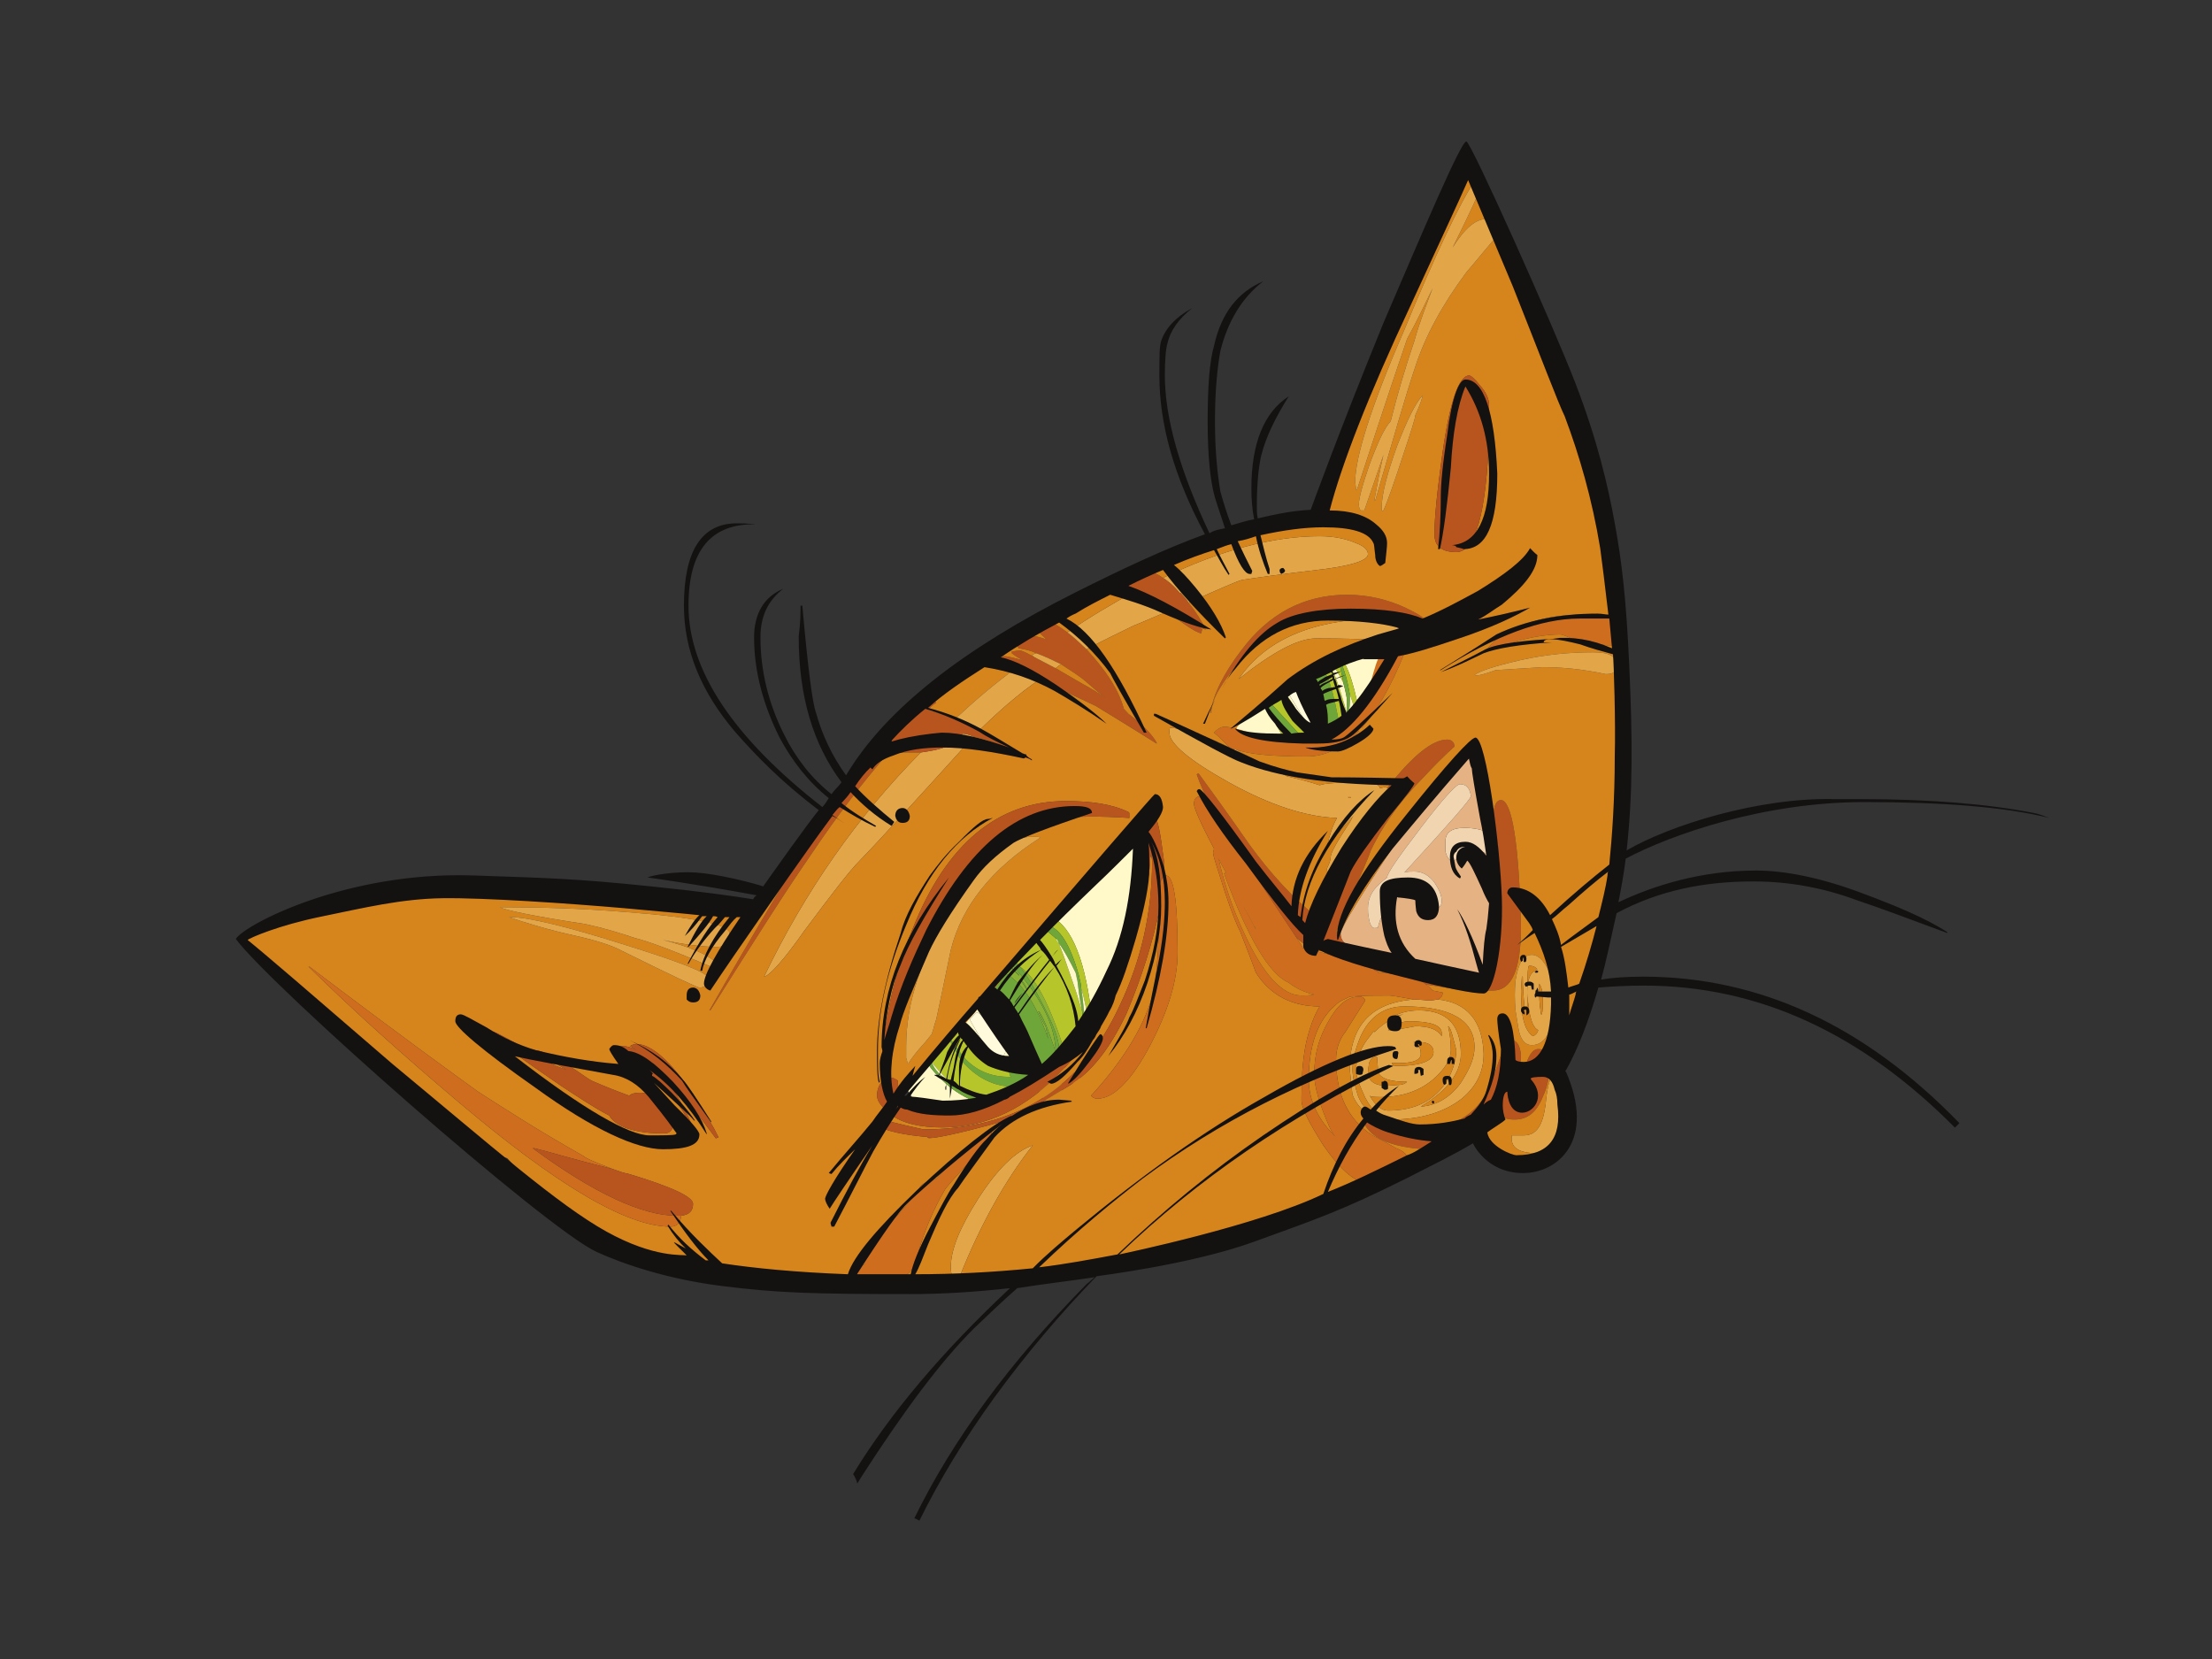 <?xml version="1.0" encoding="utf-8"?>
<!-- Generator: Adobe Illustrator 17.0.0, SVG Export Plug-In . SVG Version: 6.00 Build 0)  -->
<!DOCTYPE svg PUBLIC "-//W3C//DTD SVG 1.1//EN" "http://www.w3.org/Graphics/SVG/1.1/DTD/svg11.dtd">
<svg version="1.1" id="Layer_1" xmlns="http://www.w3.org/2000/svg" xmlns:xlink="http://www.w3.org/1999/xlink" x="0px" y="0px"
	 width="800px" height="600px" viewBox="0 0 800 600" enable-background="new 0 0 800 600" xml:space="preserve">
<rect x="0" y="0" width="800" height="600" fill="#333333" stroke="none"/>
<g>
	<g>
		<path fill="#FFF9C9" d="M491.778,258.144c0.656-0.713,1.645-1.43,2.302-2.143c6.26-6.818,9.225-11.841,9.225-14.349
			c0.331-5.387-1.977-7.535-7.578-7.535c-2.962,0-7.243,0.717-12.186,3.221C486.503,238.059,489.137,244.873,491.778,258.144z"/>
		<path fill="#FFF9C9" d="M473.985,242.718c0-0.353,0-0.353,0-0.713c-2.302,1.442-4.937,3.237-7.905,5.023
			c-0.987,0.717-2.302,1.438-3.621,2.155h0.329c2.637,1.434,5.27,5.736,8.234,12.914c0.989,1.43,1.318,2.872,2.306,4.306
			c0,0.356,0,0.717,0,0.717l0,0c0.331,0,0.656,0,0.987,0c2.306,0,4.285,0,6.26-1.078c-0.66-2.151-1.646-5.384-2.964-10.042
			c0-1.081-0.329-1.795-0.329-2.515C475.307,246.671,473.985,243.078,473.985,242.718z M467.725,249.183
			c2.308,0,4.616,3.585,7.251,11.116c0,1.438-0.66,2.515-1.648,2.515l-7.249-11.841C466.08,249.536,466.742,249.183,467.725,249.183
			z"/>
		<path fill="#FFFADB" d="M474.976,260.299c-2.635-7.531-4.943-11.116-7.251-11.116c-0.983,0-1.645,0.353-1.645,1.791l7.249,11.841
			C474.316,262.815,474.976,261.737,474.976,260.299z"/>
		<path fill="#6FA639" d="M474.976,243.795c0,0,0.658,3.233,2.306,9.69c0,0.721,0.329,1.434,0.329,2.515
			c1.318,4.659,2.304,7.891,2.964,10.042c0.66,1.078,1.32,1.799,1.32,1.799c0.987,0,1.645-0.368,1.975-0.721
			c0.66-0.361,0.985-1.438,0.985-2.512c-2.635-15.426-4.941-22.957-7.903-22.957C475.634,241.652,474.976,242.005,474.976,243.795z"
			/>
		<path fill="#FFF9C9" d="M446.974,262.454c0,0.36,0.333,1.074,0.333,2.155c0.327,1.074,1.647,2.151,3.62,2.151
			c0.989,0,3.295,0.361,6.591,0.713c1.973,0,4.279-0.353,6.589-1.07c-0.991-1.434-2.31-3.589-3.295-6.105
			c-0.66-1.787-1.32-2.868-1.975-3.95c-0.331-1.43-0.991-2.143-0.991-2.143v-0.36c0-0.717,0-1.078-0.327-1.078
			C450.601,257.431,446.974,261.024,446.974,262.454z"/>
		<path fill="#B6C62A" d="M462.788,249.183h-0.329c-0.985-0.717-1.976-1.438-2.968-1.438c-1.646,0-2.302,1.077-2.302,3.229
			l0.329,1.794c0.327,0,0.327,0.361,0.327,1.078v-0.717h0.66l13.506,14.713c0,1.074-0.66,1.426-1.646,1.426
			c-1.647,0-4.286-2.147-7.907-7.531c-1.647-2.151-2.635-4.306-3.622-5.388c0.654,1.081,1.314,2.163,1.975,3.95
			c0.985,2.515,2.304,4.671,3.295,6.105c1.644,1.787,3.291,2.512,4.612,2.864c0.989,1.082,1.975,1.442,2.964,1.442
			c0.985,0,1.645,0,1.645-0.36c0.331,0,0.331-0.364,0.331-1.795c0-0.364-0.331-1.081-0.331-1.434l0,0c0,0,0-0.361,0-0.717
			c-0.987-1.434-1.316-2.876-2.306-4.306C468.058,254.92,465.425,250.617,462.788,249.183z"/>
		<path fill="#6FA639" d="M457.845,253.129v0.717v0.36c0,0,0.66,0.713,0.991,2.143c0.987,1.081,1.975,3.237,3.622,5.388
			c3.621,5.384,6.26,7.531,7.907,7.531c0.985,0,1.646-0.352,1.646-1.426l-13.506-14.713H457.845z"/>
		<path fill="#B6C62A" d="M473.985,242.005c0,0.361,0,0.361,0,0.713c0,0.36,1.322,3.953,3.297,10.767
			c-1.648-6.457-2.306-9.69-2.306-9.69c0-1.791,0.658-2.143,1.976-2.143c2.962,0,5.268,7.531,7.903,22.957
			c0,1.074-0.325,2.151-0.985,2.512c0.66,0.353,0.985,0.353,1.316,0.353c2.304,0,3.297-1.07,3.297-3.581
			c0-0.721-0.333-1.438-0.333-2.155c-0.329-0.713-0.66-1.795-0.66-2.151c-0.327,0.713-0.327,1.438-0.654,1.79h-0.333
			c0.333-1.077,0.66-1.79,0.66-3.232c-2.964-10.756-5.268-16.852-7.249-19.364c-0.658-0.36-0.985-0.36-1.314-0.36
			C475.634,238.42,473.985,239.497,473.985,242.005z"/>
		<path fill="#B6C62A" d="M483.21,236.982c-1.314,0.356-1.975,0.721-2.635,0.721v0.717c2.308,3.232,3.955,5.74,5.27,8.608
			c-0.327-2.155-0.989-5.376-1.975-8.969l0.329-0.356c2.304,5.015,3.291,9.325,3.952,13.271c0.985,2.872,1.978,5.74,2.308,8.612
			c0.985,2.868,1.318,6.097,1.318,9.329h0.327c0.329-1.442,0.66-2.872,0.66-3.946c-0.331-2.516-0.66-4.671-0.987-6.826
			c-2.641-13.271-5.274-20.085-8.236-20.806C483.541,236.982,483.21,236.982,483.21,236.982z"/>
		<path fill="#FFF9C9" d="M480.575,238.42c0,0.36-0.329,0.36-0.66,0.36c1.981,2.512,4.285,8.608,7.249,19.364
			c0-1.43,0-3.225,0-4.659c0-0.717-0.327-2.868-1.318-6.457C484.531,244.16,482.883,241.652,480.575,238.42z"/>
		<path fill="#FFF9C9" d="M488.151,250.974c0,1.077,0,1.794,0,2.512c0,2.515-0.329,4.31-0.66,6.101c0,0.356,0.331,1.438,0.66,2.151
			c0.658-0.713,1.649-1.438,2.308-2.151C490.13,256.714,489.137,253.846,488.151,250.974z"/>
		<path fill="#6FA639" d="M488.151,253.486c0-0.717,0-1.434,0-2.512c-0.66-3.946-1.648-8.256-3.952-13.271l-0.329,0.356
			c0.985,3.593,1.647,6.814,1.975,8.969c0.991,3.589,1.318,5.74,1.318,6.457c0,1.434,0,3.228,0,4.659
			c0,1.442-0.327,2.155-0.66,3.232h0.333c0.327-0.352,0.327-1.077,0.654-1.79C487.822,257.796,488.151,256.001,488.151,253.486z"/>
		<path fill="#FFF9C9" d="M372.198,338.872c0.991,0,1.65,0,2.31,0.36c-0.66-0.721-0.993-1.077-0.993-1.798
			C373.189,337.798,372.858,338.155,372.198,338.872z"/>
		<path fill="#FFF9C9" d="M388.999,376.182c0-0.356,0-0.721,0-1.077c-0.331,1.077-0.658,1.438-0.658,1.798
			C388.341,376.542,388.668,376.182,388.999,376.182z"/>
		<path fill="#FFF9C9" d="M415.023,307.659c1.316-5.74-0.329-8.616-5.597-8.616c-3.297,0-13.508,10.771-30.637,31.934
			c7.905,2.516,13.177,13.992,15.812,34.442c0,0.361,0,1.434,0,2.876c1.973-3.236,3.952-6.465,5.599-10.05
			C410.082,338.872,415.023,322.008,415.023,307.659z"/>
		<path fill="#FFF9C9" d="M385.048,380.127c0,0.361,0,0.361,0,0.717c0-0.356,0.329-0.717,0.987-1.073
			C385.377,380.127,385.048,380.127,385.048,380.127z"/>
		<path fill="#8CB235" d="M365.611,348.558c-0.331,0-0.656,0-0.656,0c-0.331,0-0.991,1.073-1.648,3.229
			c5.931,3.228,11.526,11.124,15.808,24.038c-0.327-1.442-0.658-3.233-0.985-4.671c-0.989-1.434-1.65-3.229-2.637-5.376h0.331
			c0.656,1.073,1.974,3.228,3.624,7.887c0.983,2.876,1.976,5.384,2.302,6.822l0,0C381.751,371.155,376.481,360.395,365.611,348.558z
			 M364.624,348.914h0.331l3.62,3.589v0.356C366.272,350.709,364.955,349.631,364.624,348.914z M369.238,354.659h0.325
			c0.66,0.717,1.318,1.794,1.979,3.225v0.36L369.238,354.659z"/>
		<path fill="#6FA639" d="M364.955,348.914h-0.331c0.331,0.717,1.648,1.795,3.952,3.946v-0.356L364.955,348.914z"/>
		<path fill="#6FA639" d="M369.563,354.659h-0.325l2.304,3.585v-0.36C370.881,356.453,370.223,355.376,369.563,354.659z"/>
		<path fill="#8CB235" d="M383.069,379.771c0,2.508-0.327,3.938-0.987,5.38c0.329,1.074,0.66,2.151,0.987,3.585
			c1.648-1.077,2.308-2.868,2.635-5.38c-0.327-1.077-0.656-1.434-0.656-2.512c0-0.356,0-0.356,0-0.717
			c-5.272-16.504-10.54-26.906-16.141-30.496c2.306,2.872,4.941,7.171,8.234,13.636
			C381.094,370.802,383.069,376.182,383.069,379.771z"/>
		<path fill="#B6C62A" d="M371.871,386.224c0.327,0.364,0.327,0.364,0.66,0.364c0.327,0,0.327,0,0.658,0
			C372.858,386.589,372.198,386.589,371.871,386.224z"/>
		<path fill="#6FA639" d="M356.39,349.988c-1.977,0-2.968,1.081-2.968,2.872c0,0.361,1.318,1.799,3.951,4.667
			c0.664,0.717,1.32,1.07,2.31,2.151c4.612,5.38,8.563,10.764,10.871,16.147c0,0.356,1.316,3.946,2.96,10.763
			c-0.325,0-0.325,0-0.325,0c-0.331,0-0.331,0-0.658,0c-0.333,0-0.333,0-0.66-0.364c-1.316-0.357-2.964-0.717-4.283-0.717
			c-0.66-0.356-0.985-0.356-1.316-0.356c-0.991,0-1.648,0.356-1.648,1.791c0,0,0.331,0.717,0.656,2.159c0,0,0.331,0.352,0.66,0.352
			c-0.329,0-0.66,0-0.985,0c-6.589,0-11.859-2.151-16.473-7.174c-2.966-3.946-4.937-6.818-5.93-8.244
			c-0.329-0.368-0.329-0.721-0.656-0.721h-0.331c0,0,0.331,0.721,0.658,1.07c0.989,1.442,2.637,4.31,5.272,8.973
			c5.601,6.457,11.859,9.69,19.433,9.69c1.647,0,3.953-0.365,6.587-1.795c0.333,0,0.993,0,1.318-0.364v0.364
			c1.322,5.019,3.297,7.531,4.943,7.531c2.966,0,4.283-2.155,4.283-6.101c-0.329-1.43-0.658-2.508-0.989-3.946
			c-0.327-1.434-0.658-2.511-0.987-3.585c0.66-1.442,0.987-2.872,0.987-5.38c0-3.589-1.975-8.969-5.928-16.504
			c-3.293-6.465-5.929-10.763-8.234-13.636c-1.647-2.151-3.295-3.228-4.283-3.228c-0.66,0-0.66,0-0.66,0.721
			c0.66,0.357,1.316,0.717,1.647,1.434c10.869,11.837,16.139,22.596,16.139,31.93l0,0c-0.325-1.438-1.318-3.946-2.302-6.822
			c-1.65-4.659-2.968-6.814-3.624-7.887h-0.331c0.987,2.147,1.648,3.942,2.637,5.376c0.327,1.438,0.658,3.229,0.985,4.671
			c-4.283-12.915-9.878-20.81-15.808-24.038c-1.318-0.717-2.637-1.078-3.624-1.434C358.694,349.988,357.373,349.988,356.39,349.988z
			"/>
		<path fill="#FFF9C9" d="M328.061,392.681c0,1.438,0.656,2.872,2.302,4.663c2.308,2.151,5.272,3.593,9.554,3.593
			c5.27,0,10.213-0.721,15.154-1.795c-3.952-1.074-8.234-3.229-12.519-6.814c-4.283-3.946-6.918-6.822-7.245-8.62
			C333,386.589,330.363,389.453,328.061,392.681z"/>
		<path fill="#B6C62A" d="M342.223,374.383c-0.658,0.364-1.974,0.721-2.637,1.798c-3.622,2.512-5.597,3.946-5.597,5.019l1.646,1.791
			c0-0.349,0-0.713,0.329-0.713c0.329,0.713,0.329,1.43,0.989,1.794c0.989,1.434,2.633,3.229,4.612,5.38
			c0.658,0.721,1.316,1.074,1.98,1.799c0.656,0.353,1.315,0.717,1.642,1.077c3.295,1.791,8.234,3.585,14.496,5.38
			c0.329,0,0.329,0,0.329,0c1.977-0.365,4.943-1.438,8.894-3.589c2.635-1.438,4.608-2.151,5.927-2.868v-0.364
			c-0.325,0.364-0.985,0.364-1.318,0.364c-2.633,1.43-4.939,1.795-6.587,1.795c-7.574,0-13.832-3.233-19.433-9.69
			C344.861,378.693,343.213,375.825,342.223,374.383z"/>
		<path fill="#6FA639" d="M336.953,384.073c-0.66-0.364-0.66-1.081-0.989-1.794c-0.329,0-0.329,0.364-0.329,0.713
			c-0.327,0-0.327,0-0.656,0.364c0,0,0,0.353,0.329,0.353c0.327,1.798,2.962,4.674,7.245,8.62c4.284,3.585,8.567,5.74,12.519,6.814
			c1.318,0.353,2.302,0.353,3.622,0.353c1.318,0,1.648-0.353,1.648-1.787h-0.329h-0.329c-6.261-1.795-11.2-3.589-14.496-5.38
			c-0.327-0.36-0.985-0.725-1.642-1.077C340.249,389.1,337.943,386.941,336.953,384.073z"/>
		<path fill="#FFF9C9" d="M336.953,384.073c0.989,2.868,3.295,5.027,6.592,7.178c-0.664-0.725-1.322-1.078-1.98-1.799
			C339.586,387.302,337.943,385.507,336.953,384.073z"/>
		<path fill="#FFF9C9" d="M360.012,397.709c0,0,0,0-0.329,0H360.012L360.012,397.709z"/>
		<path fill="#B6C62A" d="M365.611,348.558c-0.331-0.717-0.987-1.078-1.647-1.434c0-0.721,0-0.721,0.66-0.721
			c0.987,0,2.635,1.077,4.283,3.228c5.601,3.589,10.869,13.992,16.141,30.496c0,0,0.329,0,0.987-0.356
			c0.658-0.721,1.316-1.795,2.306-2.868c0-0.36,0.327-0.721,0.658-1.798c0,0.356,0,0.721,0,1.077c0,0,0,0,0,0.361
			c0,8.608-0.658,15.426-1.976,20.085c0,1.442,0.329,1.442,0.989,1.082c0.329-1.082,1.318-3.233,2.306-7.182
			c1.316-2.868,1.647-5.019,1.647-6.453l0,0h0.656c0.331-1.081,0.331-2.151,0.331-2.872c0-2.868,0-5.74-0.331-8.608l-0.327,1.791
			c-0.66-3.229-0.66-6.457-0.987-8.965c-0.989-2.876-1.645-5.384-2.639-8.252c-3.291-9.686-4.939-14.349-5.268-14.709
			c-0.331-1.078-0.658-2.155-1.318-2.872c-1.649-1.43-3.624-3.225-5.601-4.298v-0.721h0.66h0.658
			c-0.658-0.721-0.987-0.721-1.318-1.074c-0.656,0-1.316-0.364-1.647-0.364c-0.325,0.364-0.656,0.364-0.985,0.364
			c0-0.364-0.333-0.725-0.658-1.078c-0.658,0.353-1.318,1.078-1.318,2.151l1.644,2.868c0,0.721,0.333,1.078,0.993,1.798
			c-0.66-0.36-1.318-0.36-2.31-0.36c-0.327-0.36-0.985-0.36-1.643-0.36c-0.991,0-3.626,2.151-7.247,7.178
			c-1.649,1.791-2.966,3.585-3.624,4.663c0.987,0.357,2.306,0.717,3.624,1.434c0.656-2.155,1.316-3.229,1.648-3.229
			C364.955,348.558,365.28,348.558,365.611,348.558z"/>
		<path fill="#B6C62A" d="M378.788,330.977c-0.989-0.717-2.308-1.077-3.624-1.077h-0.656c0.656,1.077,1.648,2.151,2.304,3.229
			c0.66,0.364,0.987,0.717,1.646,1.438c4.612,0.721,8.565,6.814,11.861,18.655c0,0.717,0.658,2.155,0.658,3.946
			c1.318,4.31,1.977,8.252,2.637,12.554c0.656,4.663,0.656,8.973,0,13.635h0.656c0-7.174,0.331-12.201,0.331-15.062
			c0-1.442,0-2.515,0-2.876C391.966,344.969,386.694,333.492,378.788,330.977z"/>
		<path fill="#FFF9C9" d="M377.799,334.566c0.331,0,0.331,0,0.658,0c-0.658-0.721-0.985-1.074-1.646-1.438l-0.331,0.364
			C376.812,333.845,377.141,333.845,377.799,334.566z"/>
		<path fill="#6FA639" d="M378.457,334.566c-0.327,0-0.327,0-0.658,0h-0.658h-0.66v0.721c1.977,1.074,3.952,2.868,5.601,4.298
			c0,0,0,0,0,0.365c2.966,3.946,4.941,7.891,6.918,11.837c0.331,1.073,0.331,1.794,0.662,2.872
			c0.323,2.508,0.656,6.097,1.645,10.759c0.327,2.508,0.327,5.736,0.987,8.965l0.327-1.791v-0.357v-0.717
			c-0.656-6.101-0.987-11.124-1.646-14.352c0-1.791-0.658-3.229-0.658-3.946C387.023,341.38,383.069,335.287,378.457,334.566z"/>
		<path fill="#FFF9C9" d="M382.082,339.585c0.66,0.717,0.987,1.795,1.318,2.872c0.329,0.36,1.977,5.023,5.268,14.709
			c0.993,2.868,1.65,5.376,2.639,8.252c-0.989-4.663-1.322-8.252-1.645-10.759c-0.331-1.078-0.331-1.799-0.662-2.872
			c-1.976-3.946-3.951-7.891-6.918-11.837C382.082,339.585,382.082,339.585,382.082,339.585z"/>
		<path fill="#FFF9C9" d="M392.622,371.519c0.331-0.364,0.331-1.077,0.991-1.798c-0.66-4.302-1.318-8.244-2.637-12.554
			C391.635,360.395,391.966,365.418,392.622,371.519z"/>
		<path fill="#FFF9C9" d="M354.413,375.104c-2.308-3.95-3.624-6.097-3.624-6.453c0,0,0.987-1.078,2.308-2.516
			c1.644,0,5.27,4.667,10.54,13.636c0,1.43-0.662,2.151-1.648,2.151c-0.989,0-1.977-0.357-2.966-0.721
			c0.66,0.364,0.989,0.721,1.318,1.078c2.304,1.077,4.939,2.159,7.247,3.228c1.318,0,2.966,0.361,4.283,0.717
			c0.327,0.364,0.987,0.364,1.318,0.364c0,0,0,0,0.325,0c-1.644-6.818-2.96-10.407-2.96-10.763
			c-2.308-5.384-6.26-10.767-10.871-16.147c-0.989-1.081-1.646-1.434-2.31-2.151c-3.951,4.302-8.234,9.686-12.844,15.422
			c0.987-0.357,1.975-0.713,2.308-0.713c2.302,0,5.268,1.799,9.22,5.74C355.398,376.903,355.071,376.182,354.413,375.104z"/>
		<path fill="#FFFADB" d="M350.789,368.651c0,0.356,1.316,2.504,3.624,6.453c0.658,1.077,0.985,1.798,1.644,2.872
			c0.991,0.717,1.98,1.795,2.966,3.225c0.989,0.364,1.976,0.721,2.966,0.721c0.985,0,1.648-0.721,1.648-2.151
			c-5.27-8.969-8.896-13.636-10.54-13.636C351.776,367.573,350.789,368.651,350.789,368.651z"/>
		<path fill="#B6C62A" d="M344.529,372.949c-0.66,0-1.316,0.364-1.976,1.085c0.993,1.426,2.964,4.298,5.93,8.244
			c4.614,5.023,9.884,7.174,16.473,7.174c0.325,0,0.656,0,0.985,0c-0.329,0-0.66-0.352-0.66-0.352
			c-0.325-1.442-0.656-2.159-0.656-2.159c0-1.434,0.656-1.791,1.648-1.791c0.331,0,0.656,0,1.316,0.356
			c-2.308-1.07-4.943-2.151-7.247-3.228c-0.329-0.357-0.658-0.713-1.318-1.078c-0.986-1.43-1.975-2.508-2.966-3.225
			c-3.952-3.942-6.918-5.74-9.22-5.74C346.504,372.236,345.517,372.593,344.529,372.949z"/>
	</g>
	<path fill="#E2A649" d="M566.881,396.627c0.331-2.864-0.331-5.023-0.66-6.101c-0.658-1.791-1.644-2.508-3.293-2.508
		c-1.975,0-3.293,3.95-3.952,11.477c-0.989,7.535-3.295,11.124-7.905,11.124c-2.639,0-4.285,0-4.285,0
		c-0.658,4.31,2.306,6.457,9.225,6.457c4.941,0,8.236-4.302,10.209-12.554C566.549,402.007,566.549,399.495,566.881,396.627z"/>
	<path fill="#E2A649" d="M426.552,214.385c0.329,0,0.329,0,0.66,0.353c0.656,0.721,1.975,2.155,2.633,3.233
		c11.202-5.023,17.789-7.895,19.437-8.256c4.612-0.709,14.496-2.147,29.975-3.942c10.544-1.438,15.483-3.228,15.483-5.387
		c0-1.43-1.316-2.864-4.28-3.946c-3.295-1.426-7.576-2.508-13.177-2.508c-16.799,0-35.909,5.023-56.658,15.073
		C422.269,210.075,424.577,211.877,426.552,214.385z"/>
	<path fill="#E2A649" d="M276.34,353.221c1.981-0.361,6.918-5.74,14.498-16.504c9.882-13.275,16.468-21.879,20.095-25.469
		c4.937-5.023,18.114-19.368,39.857-43.406c0.658-0.721,0.987-1.082,1.316-1.438c-1.649-0.721-2.966-1.078-3.951-1.078
		c-1.317,1.434-2.637,2.516-4.285,3.589c-1.973,1.794-5.927,2.508-10.869,3.228C309.941,295.462,291.165,322.368,276.34,353.221z"/>
	<path fill="#B8551E" d="M408.105,258.144c-0.658-0.713-1.318-1.43-1.646-1.795c-1.975-7.166-6.591-13.984-13.506-21.515
		c-2.635-2.515-4.941-4.663-6.918-6.105c-3.293-2.504-5.929-3.946-8.236-4.667c-0.987,0.368-1.318,1.086-2.306,1.438l-0.66,0.357
		c-0.325,0-0.985,0.368-0.985,0.368c-0.333,0.349-0.333,0.349-0.333,0.713c1.318,0.713,2.641,2.159,4.943,4.302
		c-2.302-0.717-4.281-1.434-6.587-1.434c-2.633,0-3.953,1.081-3.953,2.868c0,1.082,0.329,1.795,0.658,1.795
		c1.979,0.364,3.956,0.713,6.258,1.795c2.966,1.073,5.932,2.515,8.896,3.946c2.637,1.794,5.601,3.585,7.905,5.384
		c2.635,2.151,5.272,4.666,8.565,7.174c-2.306-1.794-5.272-3.585-8.565-5.38c-3.622-2.147-6.918-3.942-9.884-5.736l-7.574-3.949
		c-2.635-1.438-4.614-2.52-5.601-2.52c-1.647,0.364-2.304,0.364-2.635,0.364v0.717c1.318,1.073,2.635,1.794,3.955,2.515
		c-2.968-0.721-4.941-1.442-6.922-1.442c-0.329,0-0.656,0-0.656,0.365c0.989,0.717,2.962,1.794,5.6,3.589
		c1.978,1.074,4.941,2.504,8.238,4.302c5.27,2.872,11.857,5.74,20.093,9.69l0,0c14.163,8.608,21.411,13.271,22.068,13.632v-0.361
		C416.672,265.683,413.377,262.098,408.105,258.144z"/>
	<path fill="#E2A649" d="M373.189,236.982c0.325,0.356,0.658,0.356,0.987,0.721l7.574,3.949c0.66-0.36,1.318-1.081,1.979-1.442
		c-2.964-1.43-5.931-2.872-8.896-3.946C374.177,236.265,373.848,236.625,373.189,236.982z"/>
	<path fill="#D6841C" d="M383.73,240.21c-0.66,0.36-1.318,1.081-1.979,1.442c2.966,1.795,6.262,3.589,9.884,5.736
		c3.293,1.795,6.259,3.585,8.565,5.38c-3.293-2.508-5.93-5.023-8.565-7.174C389.331,243.795,386.366,242.005,383.73,240.21z"/>
	<path fill="#B8551E" d="M405.801,213.304c1.646,0,2.96,0,4.281,0.717c3.295,0.717,6.591,2.872,9.882,5.744
		c0.331,0,0.331,0,0.66,0.356c0,0,0.329,0,0.329,0.364h0.327c0,0.353,0.331,0.353,0.989,0.713c5.599,4.302,9.553,7.174,12.19,7.899
		c0,0,0-0.368,0.327-1.446c-0.327-0.357-0.327-0.713-0.656-0.713c0.656,0.357,1.649,0.713,1.975,0.713
		c-1.646-3.221-3.623-6.453-6.26-9.682c-0.658-1.078-1.977-2.512-2.633-3.233c-0.331-0.353-0.331-0.353-0.66-0.353
		c-1.975-2.508-4.283-4.31-5.928-5.38c-1.977-1.438-3.624-2.155-4.945-2.155c-4.608,0-6.585,0.717-6.585,2.864
		c0,0.36,0,0.725,0,1.081C408.105,210.796,406.787,211.509,405.801,213.304z"/>
	<path fill="#E2A649" d="M420.953,220.486c0-0.364-0.329-0.364-0.329-0.364c-0.329-0.356-0.329-0.356-0.66-0.356
		c-3.291-2.872-6.587-5.027-9.882-5.744c-7.574,4.31-15.812,8.973-24.046,14.709c1.977,1.442,4.283,3.589,6.918,6.105
		c5.27-2.872,11.2-5.736,17.128-8.608c4.612-1.795,8.234-3.593,12.188-5.027c-0.658-0.361-0.989-0.361-0.989-0.713H420.953z"/>
	<path fill="#B8551E" d="M292.154,305.147c-0.658,1.078-1.316,1.791-1.978,2.872c-7.576,12.915-19.102,31.93-33.597,57.399h0.325
		c15.816-25.116,27.675-43.767,35.909-55.604c9.882-14.717,19.438-27.271,28.658-37.67c0.987,0,1.975,0,3.295,0
		c2.964,0,5.597,0,8.234,0c4.943-0.721,8.896-1.434,10.869-3.228c1.647-1.074,2.968-2.155,4.285-3.589
		c0.985,0,2.302,0.357,3.951,1.078c3.625,0.717,8.236,2.151,14.498,5.019c-1.647-2.155-6.591-4.663-14.168-8.252l-2.304-1.074
		c0,0,0,0-0.331-0.36l-0.987-0.361c-1.316-0.352-2.308-1.077-3.624-1.434h0.329c-4.281-1.43-7.574-2.512-9.882-3.229
		c0.658-0.713,1.649-1.794,2.966-2.508c-0.658-0.721-0.658-1.438-0.658-1.438h-2.635c-1.647,1.438-2.966,2.516-4.614,3.946
		c-0.331,0-0.331,0-0.656,0c-0.329,0-0.329,0.717-0.329,1.082c-3.955,3.581-8.238,7.887-12.19,12.914
		c-0.327,0-0.327,0.357-0.327,0.713c0,0.721,0.327,1.438,0.985,2.511c-4.943,2.516-8.236,5.384-9.553,7.535
		c-5.272,9.682-9.225,15.786-11.198,18.294c0,0.361,0,0.361,0,0.361s-0.333,0-0.66,0
		C296.107,300.125,294.46,301.559,292.154,305.147z"/>
	<path fill="#D6841C" d="M373.848,226.226c-1.977,1.426-4.285,2.504-6.589,3.581c-13.506,8.252-21.08,12.558-22.73,13.271
		c-4.943,1.795-10.869,6.105-17.458,13.271c-5.601,6.105-8.894,10.771-9.553,14.36c3.952-5.027,8.234-9.333,12.19-12.914
		c0-0.365,0-1.082,0.329-1.082c0.325,0,0.325,0,0.656,0c1.648-1.43,2.966-2.508,4.614-3.946h2.635c0,0,0,0.717,0.658,1.438
		c-1.316,0.713-2.308,1.795-2.966,2.508c2.307,0.717,5.601,1.799,9.882,3.229c6.918-6.457,14.496-12.914,22.401-18.651
		c-2.637-1.795-4.61-2.872-5.6-3.589c0-0.365,0.327-0.365,0.656-0.365c1.981,0,3.954,0.721,6.922,1.442
		c-1.32-0.721-2.637-1.442-3.955-2.515v-0.717c0.331,0,0.987,0,2.635-0.364c0.987,0,2.966,1.082,5.601,2.52
		c-0.329-0.365-0.662-0.365-0.987-0.721c0.658-0.357,0.987-0.717,1.644-0.717c-2.302-1.082-4.279-1.43-6.258-1.795
		c-0.329,0-0.658-0.713-0.658-1.795c0-1.787,1.32-2.868,3.953-2.868c2.306,0,4.285,0.717,6.587,1.434
		c-2.302-2.143-3.624-3.589-4.943-4.302C373.515,226.575,373.515,226.575,373.848,226.226z"/>
	<path fill="#E2A649" d="M376.156,245.594c-3.297-1.799-6.26-3.229-8.238-4.302c-7.905,5.736-15.483,12.194-22.401,18.651h-0.329
		c1.316,0.357,2.308,1.082,3.624,1.434l0.987,0.361c0.331,0.36,0.331,0.36,0.331,0.36l2.304,1.074
		c0.662,0.357,1.318,0.357,1.978,0.721C361,257.431,368.247,250.974,376.156,245.594z"/>
	<path fill="#E2A649" d="M346.504,464.08c0-0.365,0.333-1.086,0.333-1.799c7.576-19.015,16.47-35.155,26.678-48.069
		c-6.256,2.147-12.844,8.605-19.762,19.368c-6.589,10.407-9.884,18.298-9.884,24.755c0,0.361,0,1.078,0.333,2.868
		c0,0.717,0,1.077,0.327,1.077C344.861,463.715,345.517,464.08,346.504,464.08z"/>
	<path fill="#CF6D1E" d="M547.117,232.319c5.929-1.795,11.859-2.868,17.131-2.868c0.987,0,3.291,1.074,7.243,2.868
		c3.955,0.356,7.247,0.721,9.881,1.077c1.32,0,2.637,0,3.295-0.357c0.329-0.364,0.66-0.364,0.989-0.364
		c-0.329-1.074-0.66-1.787-0.989-2.868c-0.329-2.512-0.658-4.659-0.658-5.744c-2.637-1.07-6.587-1.787-11.2-1.787
		c-11.198,0-20.093,2.155-27.013,6.453c-3.953,1.795-6.588,3.946-7.905,6.105C538.223,234.834,541.191,234.117,547.117,232.319z"/>
	<path fill="#B8551E" d="M546.786,396.992c-0.329-0.721-0.329-1.078-0.658-1.795c2.637-5.384,3.951-9.69,3.951-13.632
		c-0.329-3.232-1.314-5.384-3.622-5.384c-1.318,0-2.633,1.795-3.62,5.384c-2.31,6.818-3.628,10.403-3.954,11.116
		c-4.616,10.764-14.167,16.143-28.66,16.143c-9.883-2.508-14.825-3.938-15.152-3.938l-1.318,0.353v1.791
		c2.966,5.027,10.211,7.899,21.738,8.612c0.66-0.357,1.32-0.713,1.979-1.081l5.601-2.504c0.327,0,0.327,0,0.658-0.36
		c0,0,0.327,0,0.658,0c0.983-0.717,2.304-1.434,3.952-1.795c1.649-0.713,2.968-1.434,4.614-1.791
		c1.314-0.713,2.964-1.438,4.61-1.794c0,0.713,0,1.081,0,2.151c1.646-1.795,2.964-3.581,4.281-5.74
		c1.647,1.795,3.626,2.159,5.934,2.159c4.608,0,7.903-2.512,10.209-8.26c1.648-3.581,2.306-6.814,2.306-10.038
		c0.66-4.667-0.331-7.178-3.949-7.178c-1.977,0-3.626,2.155-4.945,7.178C550.079,391.968,548.432,395.554,546.786,396.992z"/>
	<path fill="#D6841C" d="M541.518,334.922l-0.991-24.391c-0.658-0.364-0.985-0.364-1.318-0.717c0,5.023,0.333,11.12,0.333,18.294
		c-0.658,8.608-1.65,15.787-2.639,20.806c0.66,0,1.321,0,1.648,0C540.527,348.914,541.518,343.895,541.518,334.922z"/>
	<path fill="#F1D5B0" d="M527.68,308.737c0.333-1.438,1.648-2.159,4.283-2.159c1.318,0,3.953,1.081,7.245,3.236
		c0.333,0.353,0.66,0.353,1.318,0.717h0.331c0.985,0,1.318,0,0.985-0.364c0-0.713,0-1.795,0-3.229c0-1.791-0.652-2.868-1.646-4.298
		c-0.329-0.364-0.989-1.081-1.974-1.438c-1.977-1.077-4.941-1.794-8.565-1.794c-4.941,0-6.92,1.794-6.92,5.027c0,0,0,1.43,0,3.585
		c0.66,2.147,1.318,3.229,2.633,3.229C526.691,311.248,527.022,310.167,527.68,308.737z"/>
	<path fill="#B8551E" d="M542.836,289.361c-1.979,0-2.968,2.868-2.968,8.969l0.329,4.31c0.993,1.43,1.646,2.508,1.646,4.298
		c0,1.434,0,2.516,0,3.229c0.333,0.364,0,0.364-0.985,0.364h-0.331l0.991,24.391c0,8.973-0.991,13.992-2.968,13.992
		c-0.327,0-0.987,0-1.648,0c-0.985,5.384-2.302,8.252-3.949,9.329c2.304,0,4.61,0,6.916,0c6.918,0,10.211-7.535,10.211-22.957
		C549.423,304.787,546.786,289.361,542.836,289.361z"/>
	<path fill="#D6841C" d="M471.022,342.457c0,0.36,0,0.36,0,0.36c2.637,0.717,6.26,1.43,11.53,2.872
		c1.318,0.353,2.635,0.353,3.951,0.713c-2.962-1.074-5.268-2.508-7.247-3.585c-0.656,0.717-0.987,1.078-1.646,1.078
		c-2.304,0-5.599-1.791-8.892-5.023L471.022,342.457z"/>
	<path fill="#E5B284" d="M531.963,306.578c-2.635,0-3.95,0.721-4.283,2.159c-0.658,1.43-0.989,2.511-2.31,2.511
		c-1.314,0-1.973-1.081-2.633-3.229c0-2.155,0-3.585,0-3.585c0-3.233,1.979-5.027,6.92-5.027c3.624,0,6.589,0.717,8.565,1.794
		c-1.977-17.942-3.956-26.91-6.26-26.91c-4.283,0-13.834,10.407-27.669,31.213c-12.517,19.011-19.107,29.783-19.438,31.93v0.364
		c0,2.504,1.98,4.659,6.261,5.019c10.542,1.795,18.778,3.585,23.719,5.023c3.95,1.434,9.551,5.019,16.47,10.403
		c0.327,0,0.327,0,0.327,0c0.329,0,0.989,0,1.318,0c1.647-1.077,2.964-3.946,3.949-9.329c0.989-5.019,1.981-12.197,2.639-20.806
		c0-7.174-0.333-13.271-0.333-18.294C535.916,307.659,533.282,306.578,531.963,306.578z M528.013,283.621
		c2.302,0,3.621,1.438,3.95,4.31c0,1.074-8.234,10.399-24.049,27.624c0.989-0.364,2.308-0.364,3.626-0.364
		c2.962,0,5.27,1.434,7.245,3.949c1.646,2.512,2.637,4.667,2.637,6.822c0,1.787-0.991,2.508-2.637,2.508
		c0,0-2.635-1.791-8.563-4.663c-6.259,0-9.883,3.942-11.858,11.48c0.329,0,0,0.353-1.32,0.353c-0.656,0-1.646-1.073-1.973-3.589
		c-0.331-1.426-0.331-2.504-0.331-3.581c0-2.868,0.987-5.744,3.625-8.252c0.989-1.078,1.975-1.795,3.295-2.872l0,0
		c0-1.438,3.951-7.178,12.184-17.938C521.75,289.004,526.691,283.621,528.013,283.621z"/>
	<path fill="#F1D5B0" d="M531.963,287.931c-0.329-2.872-1.648-4.31-3.95-4.31c-1.322,0-6.263,5.384-14.17,15.787
		c-8.232,10.759-12.184,16.5-12.184,17.938l0,0c-1.32,1.077-2.306,1.794-3.295,2.872c-2.637,2.508-3.625,5.384-3.625,8.252
		c0,1.078,0,2.155,0.331,3.581c0.327,2.516,1.316,3.589,1.973,3.589c1.32,0,1.649-0.353,1.32-0.353
		c1.975-7.539,5.599-11.48,11.858-11.48c5.929,2.872,8.563,4.663,8.563,4.663c1.646,0,2.637-0.721,2.637-2.508
		c0-2.155-0.991-4.31-2.637-6.822c-1.975-2.515-4.283-3.949-7.245-3.949c-1.318,0-2.637,0-3.626,0.364
		C523.729,298.33,531.963,289.004,531.963,287.931z"/>
	<path fill="#E2A649" d="M488.151,386.589c0,0,0.333,2.864,0.985,9.325c2.308,5.74,6.924,8.973,14.168,8.973
		c10.869,0,19.433-2.88,25.363-7.543c5.599-4.663,7.907-10.042,7.907-16.143c-0.329-12.194-6.26-18.659-16.472-19.724
		c-0.656,0-1.645,0.353-2.966,0.353c-1.646,0-3.621-0.353-5.596-0.353C495.727,362.542,488.151,371.155,488.151,386.589z
		 M497.044,373.314v-0.364c0-0.357,0-0.357,0.331-0.357c-0.331,0.357-0.987,0.721-1.648,1.791c-3.622,4.31-5.268,8.608-5.268,12.558
		c0,2.511,1.318,5.74,3.293,10.05c2.308,4.302,4.612,6.453,6.587,6.453c-3.952,0-7.247-2.151-9.222-7.174
		c-0.987-3.225-1.98-6.457-1.98-9.682c0-3.597,1.322-7.895,2.968-11.841c3.293-7.174,8.565-10.763,15.81-10.763
		c16.802,0,25.367,5.023,25.367,14.709c0,4.298-1.975,8.248-4.943,12.911c-3.623,5.023-8.561,8.26-14.496,8.612
		c9.554-5.74,14.496-12.198,14.496-19.015c0-10.399-4.941-15.783-15.15-15.783c-4.285,0-7.909,1.078-10.875,3.233
		c1.322-1.078,2.966-1.438,5.276-1.799C504.621,367.573,500.67,369.721,497.044,373.314z M495.071,384.79
		c0.327-1.434,1.316-2.511,2.304-2.511c0,0,0.331,0,0.66,0c0,1.077,0.329,2.872,0.329,5.38c0.989,2.515,4.612,3.593,10.54,3.593
		l-0.989,0.717l-1.316,0.36l-4.939,0.353c-4.616,0-6.92-1.794-6.92-5.023C494.739,386.941,495.071,385.507,495.071,384.79z
		 M495.398,396.271l0.662,0.356c8.894,0.717,16.468-1.43,22.069-6.101c4.608-3.938,6.587-7.535,6.587-10.755
		c0-2.868-0.329-5.736-0.987-8.616l0,0c0.987,0.364,1.642,3.593,2.962,8.616c0,3.585-1.32,7.531-3.293,11.116
		c-4.612,7.182-11.527,10.767-21.409,10.767C499.679,401.654,497.375,399.864,495.398,396.271z M521.423,373.666
		c0,1.081,0,1.438,0,1.081c-1.646-2.512-4.612-3.593-9.553-3.593c-5.272,1.081-8.565,1.438-9.882,1.438
		c2.633-2.151,4.941-3.229,7.574-3.229C517.469,369.364,521.423,370.802,521.423,373.666z M513.843,381.201
		c0-2.508-0.985-3.585-2.633-4.298c0.66,0,1.648,0,2.306,0c3.295,0,4.941,1.43,4.941,3.585c0,3.221-4.614,5.019-13.503,5.019
		c-0.991,0-1.318-0.356-1.649-1.07C510.222,384.79,513.843,383.709,513.843,381.201z"/>
	<path fill="#D6841C" d="M497.044,372.949v0.364c3.626-3.593,7.578-5.74,10.546-6.461c-2.31,0.361-3.954,0.721-5.276,1.799
		c2.966-2.155,6.591-3.233,10.875-3.233c10.209,0,15.15,5.384,15.15,15.783c0,6.818-4.941,13.275-14.496,19.015
		c5.934-0.353,10.873-3.589,14.496-8.612c2.968-4.663,4.943-8.612,4.943-12.911c0-9.686-8.565-14.709-25.367-14.709
		c-7.245,0-12.517,3.589-15.81,10.763c-1.645,3.946-2.968,8.244-2.968,11.841c0,3.225,0.993,6.457,1.98,9.682
		c1.975,5.023,5.27,7.174,9.222,7.174c-1.975,0-4.279-2.151-6.587-6.453c-1.975-4.31-3.293-7.539-3.293-10.05
		c0-3.95,1.645-8.248,5.268-12.558c0.66-1.07,1.317-1.434,1.648-1.791C497.044,372.593,497.044,372.593,497.044,372.949z"/>
	<path fill="#D6841C" d="M497.375,382.279c-0.987,0-1.977,1.077-2.304,2.511c0,0.717-0.331,2.151-0.331,2.868
		c0,3.229,2.304,5.023,6.92,5.023l4.939-0.353l1.316-0.36l0.989-0.717c-5.928,0-9.55-1.078-10.54-3.593
		c0-2.508-0.329-4.302-0.329-5.38C497.706,382.279,497.375,382.279,497.375,382.279z"/>
	<path fill="#D6841C" d="M496.06,396.627l-0.662-0.356c1.977,3.593,4.281,5.384,6.591,5.384c9.882,0,16.798-3.585,21.409-10.767
		c1.973-3.585,3.293-7.531,3.293-11.116c-1.32-5.023-1.975-8.252-2.962-8.616l0,0c0.658,2.88,0.987,5.748,0.987,8.616
		c0,3.221-1.979,6.818-6.587,10.755C512.528,395.197,504.954,397.344,496.06,396.627z"/>
	<path fill="#D6841C" d="M521.423,374.748c0,0.357,0,0,0-1.081c0-2.864-3.953-4.302-11.86-4.302c-2.633,0-4.941,1.078-7.574,3.229
		c1.316,0,4.61-0.357,9.882-1.438C516.811,371.155,519.777,372.236,521.423,374.748z"/>
	<path fill="#D6841C" d="M511.21,376.903c1.648,0.713,2.633,1.791,2.633,4.298s-3.621,3.589-10.538,3.236
		c0.331,0.713,0.658,1.07,1.649,1.07c8.889,0,13.503-1.798,13.503-5.019c0-2.155-1.646-3.585-4.941-3.585
		C512.858,376.903,511.87,376.903,511.21,376.903z"/>
	<path fill="#B8551E" d="M433.47,279.675l-0.658,0.36c0.985,2.868,2.968,7.895,6.589,14.349
		c15.152,22.961,24.707,37.666,29.318,44.488c3.293,3.233,6.589,5.023,8.892,5.023c0.658,0,0.989-0.361,1.646-1.078
		c1.978,1.078,4.284,2.512,7.247,3.585c5.274,1.438,9.223,3.228,10.871,4.666c1.318,0,2.304,0.361,3.295,0.717
		c5.599,0.717,9.552,1.434,12.519,2.511c0.654,0.361,1.647,1.078,2.635,1.791c5.268,0.713,10.54,1.795,15.483,2.155
		c-6.92-5.384-12.521-8.969-16.47-10.403c-4.941-1.438-13.177-3.229-23.719-5.023c-4.281-0.36-6.261-2.516-6.261-5.019v-0.364
		c-0.656,0-0.985-0.36-1.646-0.36c0.989-2.151,2.635-5.38,3.954-8.965c4.941-11.484,7.907-18.294,8.563-20.449
		c3.952-8.252,9.884-17.225,18.776-26.189c3.954-4.306,7.909-8.252,11.53-11.484c0-1.43-0.985-2.512-2.635-2.512
		c-5.268,0-12.517,5.744-21.738,17.585c0,0,0.329,0,0.654,0.357l0.662,1.073c-7.249,8.608-13.175,16.151-17.789,22.248
		c-3.952,7.887-6.918,15.779-8.892,22.957c-8.569-6.814-16.803-15.786-24.378-26.189
		C443.683,293.671,437.423,285.059,433.47,279.675z"/>
	<path fill="#D6841C" d="M498.364,351.43v0.357c0.656,0,1.647,0,2.306,0c-0.991-0.357-1.977-0.717-3.295-0.717
		C498.035,351.069,498.364,351.43,498.364,351.43z"/>
	<path fill="#D6841C" d="M501.328,424.972L501.328,424.972c0.331-0.361,0.66-0.717,0.985-0.717c-0.985,0-1.974,0-2.96-0.357
		C500.012,424.255,500.67,424.611,501.328,424.972z"/>
	<path fill="#D6841C" d="M505.28,226.939c0.331,0,0.331,0.357,0.331,0.713l0,0c0.658,0,1.318,0,1.646-0.357
		C506.929,227.296,506.269,226.939,505.28,226.939z"/>
	<path fill="#E2A649" d="M505.611,227.652c0-0.357,0-0.713-0.331-0.713c-0.325-2.508-1.644-3.228-3.952-3.228
		c-1.316,0-2.964,0-4.284,0c-23.059,0.721-39.526,7.891-49.08,21.883c12.188-9.682,21.412-14.705,27.998-14.705
		c3.295,0,9.556,0,18.778,0.353c0.331,0,0.987,0,1.648,0C502.313,231.241,505.28,229.807,505.611,227.652L505.611,227.652z"/>
	<path fill="#B8551E" d="M508.246,219.765c-6.258-2.872-13.175-4.663-21.082-4.663c-15.481,0-28.327,6.814-38.209,20.081
		c-6.589,8.612-10.217,16.151-11.2,22.612h0.327c0-5.027,3.951-11.124,10.873-19.376c9.882-11.124,22.728-16.504,37.882-16.504
		c2.964,0,6.587,0.36,10.207,1.795c1.32,0,2.968,0,4.284,0c2.308,0,3.626,0.721,3.952,3.228c0.989,0,1.649,0.357,1.977,0.357
		c0,0,0.333,0,0.658,0c0.662,0.721,2.308,1.078,3.956,1.078c0.327,0,0.658,0,0.987,0l-0.329,0.356c0.329,0,0.329,0,0.66,0
		c1.647,0,2.962-1.077,2.962-3.229C516.151,224.063,513.516,222.276,508.246,219.765z"/>
	<path fill="#E2A649" d="M431.164,265.683c-1.318-1.074-3.951-2.155-7.905-2.512c-0.331,0.357-0.331,0.721-0.331,1.799
		c0,3.946,7.251,10.038,21.411,17.934c14.825,8.248,28.002,12.558,39.202,12.918c-1.645,2.872-2.637,6.097-3.626,10.403l0.66-0.361
		c0.987-1.794,3.955-5.376,9.225-11.12c-0.664,0.717-0.991,1.434-1.316,2.151c-4.943,7.539-7.249,11.476-7.249,13.271
		c0,1.081-0.66,2.516-1.32,3.946c0,1.442,0.331,1.442,0.331,1.078h0.658c1.316-1.795,2.966-3.942,4.283-6.453
		c4.614-6.097,10.54-13.64,17.789-22.248l-0.662-1.073c-0.325-0.357-0.654-0.357-0.654-0.357c-0.331-0.361-0.66-0.361-0.989-0.361
		c-0.331,0-0.991,0.361-1.65,0.361l0,0c0-1.799-4.281-2.516-13.175-2.155h1.318c-4.612,0.356-7.907,0.356-9.882,1.081
		c-3.297-1.081-7.249-2.163-11.857-3.233c-7.907-4.302-14.169-7.17-18.451-9.686c-0.658,0-1.315-0.357-1.644-0.357
		c-0.331-0.36-0.331-0.36-0.662-0.36c-4.281-2.159-6.914-3.229-7.245-3.229C434.459,267.121,432.482,266.76,431.164,265.683z
		 M488.484,288.283c0,0.36,0,0.36-0.333,0.36c0,0-0.329,0-0.66-0.36C487.822,288.283,488.151,288.283,488.484,288.283z"/>
	<path fill="#D6841C" d="M488.151,288.644c0.333,0,0.333,0,0.333-0.36c-0.333,0-0.662,0-0.993,0
		C487.822,288.644,488.151,288.644,488.151,288.644z"/>
	<path fill="#CF6D1E" d="M507.915,236.265c-0.325-0.717-0.658-1.43-0.658-1.43c-0.327-1.077-0.987-1.438-2.302-1.438
		c-2.966,0-5.276,1.787-6.59,5.023c-0.989,2.151-1.977,6.097-3.625,11.841c-0.987,1.43-1.647,2.868-2.962,4.659
		c-0.333,0.717-0.993,1.43-1.318,1.794c-5.929,6.101-15.483,9.329-28.986,10.046c-1.322,0-2.968,0-4.617,0
		c-0.658,0-0.986-0.356-1.315-0.356c-3.624-1.434-6.587-2.512-8.567-2.876c-1.644-0.357-2.958-0.713-3.954-0.713
		c-1.314,0-2.633,0.713-3.95,2.155c1.317,1.073,3.295,2.872,5.598,5.38c0.331,0,0.331,0,0.662,0.36c0.329,0,0.985,0.357,1.644,0.357
		c4.943,1.795,13.508,2.515,25.694,2.515C486.174,273.582,498.035,261.024,507.915,236.265z"/>
	<path fill="#D6841C" d="M456.856,266.76c1.649,0,3.295,0,4.617,0c-2.637,0-4.617-0.356-5.932-0.356
		C455.87,266.404,456.198,266.76,456.856,266.76z"/>
	<path fill="#D6841C" d="M432.063,451.71c1.685-0.47,3.254-0.893,4.702-1.27c0.004-0.004,0.012-0.008,0.016-0.012
		C435.202,450.805,433.633,451.24,432.063,451.71z"/>
	<path fill="#D6841C" d="M586.973,283.621c-0.987-9.686-1.316-16.86-1.316-20.806c0.329-12.554,0-21.883-1.318-27.98
		c0.329-0.364,0.329-1.438,0.329-1.795c-0.658,0.357-1.975,0.357-3.295,0.357c-2.635-0.357-5.926-0.721-9.881-1.077
		c-3.952-1.795-6.256-2.868-7.243-2.868c-5.272,0-11.202,1.074-17.131,2.868c-5.926,1.798-8.894,2.515-9.225,2.515
		c1.317-2.159,3.952-4.31,7.905-6.105c6.92-4.298,15.814-6.453,27.013-6.453c4.614,0,8.563,0.717,11.2,1.787l-0.331-1.43
		c0-1.795,0.331-2.868,1.649-3.229c-1.318-22.596-7.576-45.922-19.107-71.03c-6.587-20.445-11.855-36.24-15.81-47.717
		c-5.272-15.073-16.143-38.035-19.436-38.035c-1.316,0-5.926,7.539-13.175,22.961c-7.249,13.996-12.519,25.472-16.139,35.162
		c-2.639,5.74-5.933,15.426-10.542,29.415c-6.261,15.79-12.683,35.864-12.683,35.864c-2.633,0-24.085,3.123-30.012,4.988
		c-11.049,3.495-14.292,7.225-25.163,10.815c-5.272,1.434-11.86,4.663-20.424,10.05c-5.268,3.225-19.435,9.322-25.036,12.186
		c2.308,0.721,4.943,2.163,8.236,4.667c8.234-5.736,16.472-10.399,24.046-14.709c-1.32-0.717-2.635-0.717-4.281-0.717
		c0.986-1.795,2.304-2.508,3.293-2.508v-1.081c0-2.147,1.977-2.864,6.585-2.864c1.32,0,2.968,0.717,4.945,2.155
		c20.749-10.05,39.859-15.073,56.658-15.073c5.601,0,9.882,1.081,13.177,2.508c2.964,1.081,4.28,2.515,4.28,3.946
		c0,2.159-4.939,3.95-15.483,5.387c-15.479,1.795-25.363,3.233-29.975,3.942c-1.648,0.36-8.234,3.232-19.437,8.256
		c2.637,3.229,4.614,6.461,6.26,9.682c-0.292,0-1.097-0.282-1.734-0.599c0.121,0.133,0.2,0.372,0.415,0.599
		c-0.327,1.077-0.327,1.446-0.327,1.446c-2.637-0.725-6.591-3.597-12.19-7.899c-3.953,1.434-7.576,3.232-12.188,5.027
		c-5.928,2.872-11.858,5.736-17.128,8.608c6.916,7.531,11.531,14.349,13.506,21.515c0.327,0.364,0.987,1.081,1.646,1.795
		c5.272,3.953,8.567,7.539,10.211,10.411v0.361c-0.656-0.361-7.905-5.023-22.068-13.632c-8.236-3.95-14.823-6.818-20.093-9.69
		c-7.909,5.38-15.156,11.837-21.743,18.298c-0.66-0.364-1.316-0.364-1.978-0.721c7.578,3.589,12.521,6.097,14.168,8.252
		c-6.261-2.868-10.873-4.302-14.498-5.019l-1.316,1.438c-21.742,24.038-34.919,38.383-39.857,43.406
		c-3.626,3.589-10.213,12.194-20.095,25.469c-7.58,10.763-12.517,16.143-14.498,16.504c14.825-30.853,33.601-57.759,56.66-81.077
		H321.47c-9.22,10.399-18.776,22.953-28.658,37.67c-8.234,11.837-20.093,30.488-35.909,55.604h-0.325
		c14.496-25.468,26.021-44.484,33.597-57.399c0.662-1.081,1.32-1.794,1.978-2.872c-1.978,2.512-4.281,5.384-6.916,9.69
		c-6.26,9.678-10.215,14.345-12.19,14.345c-10.211,0-24.048-0.713-41.506-1.791c-1.975,0-3.952,0-5.927-0.364
		c-7.249-0.713-15.485-1.066-24.05-2.147c-28.985-2.512-43.15-3.946-43.15-3.946c-14.496,0-28,2.508-40.188,7.174
		c-5.601,2.151-15.483,5.736-17.133,5.736c-1.975,0-6.918,2.872-8.562,3.229c-2.637,1.438-3.626,2.159-3.626,3.228
		c0,0.721,8.462,9.569,9.451,9.933c3.952,5.74,48.526,40.291,60.716,51.772c10.211,9.329,18.447,15.069,24.376,16.868
		c2.304,2.508,5.272,5.736,9.552,9.325c3.954,3.593,7.576,6.818,11.53,9.686c7.249,5.74,20.065,15.144,22.04,15.144
		c1.581,0,17.487,2.437,24.078,3.515c2.633,0.357,5.928,0.709,8.563,0.709c7.247,2.515,12.519,3.593,16.141,3.593
		c1.317,0,2.308-0.361,3.293-1.078c4.283,2.151,12.19,3.225,24.705,3.225c15.814,0,29.647-0.352,41.177-0.713
		c-0.327,0-0.327-0.36-0.327-1.077c-0.333-1.791-0.333-2.508-0.333-2.868c0-6.457,3.295-14.349,9.884-24.755
		c6.918-10.763,13.506-17.221,19.762-19.368c-10.207,12.915-19.102,29.054-26.678,48.069c18.774-0.36,32.279-1.795,39.857-3.585
		c0.329,0,3.625-1.074,9.88-2.868c2.968-0.725,7.251-1.077,12.521-1.077h0.331c0,0,0,0.207,0,0.474
		c1.314-0.176,2.633-0.313,3.953-0.474c4.59-0.549,8.992-1.72,13.414-3.142c4.277-1.379,8.524-2.72,12.84-3.409
		c0.243-0.102,0.476-0.207,0.754-0.266c0-0.717-0.658-1.438-0.987-1.794c0.329,0,0.329,0,0.329,0c0.537,0,1.749,0.494,3.613,1.645
		c1.401-0.078,2.815-0.074,4.245,0.051c2.175-0.928,5.149-2.625,8.941-4.925c5.93-3.942,11.196-6.101,15.483-6.101
		c2.964,0,6.918-1.791,13.175-6.097c4.943,0,8.565-0.713,11.2-2.151c-5.928-0.36-11.531-5.38-17.787-14.349
		c-4.941-7.895-7.907-13.275-7.907-16.503c0-7.182,0.329-14,1.647-20.449c1.318-5.74,2.966-10.046,4.941-13.275
		c-9.884,0-17.791-3.95-23.059-12.197c-3.295-8.969-5.268-13.632-5.599-14.713c-0.989-1.787-2.964-6.45-5.603-14.349
		c-2.633-8.612-4.283-12.911-4.283-14.353l0.333-1.434c-4.941-9.325-7.249-14.709-7.249-16.139c0-2.155,0.989-2.868,2.964-2.868
		c1.645,2.147,2.968,4.298,4.614,6.453c-3.621-6.453-5.603-11.48-6.589-14.349l0.658-0.36c3.954,5.384,10.213,13.996,18.447,25.829
		c7.574,10.403,15.808,19.376,24.378,26.189c1.975-7.178,4.941-15.069,8.892-22.957c-1.316,2.511-2.966,4.659-4.283,6.453h-0.658
		c0,0.364-0.331,0.364-0.331-1.078c0.66-1.43,1.32-2.864,1.32-3.946c0-1.795,2.306-5.732,7.249-13.271
		c0.325-0.717,0.652-1.434,1.316-2.151c-5.27,5.744-8.238,9.325-9.225,11.12l-0.66,0.361c0.989-4.306,1.981-7.531,3.626-10.403
		c-11.2-0.36-24.378-4.671-39.202-12.918c-14.161-7.895-21.411-13.988-21.411-17.934c0-1.078,0-1.442,0.331-1.799
		c3.954,0.357,6.587,1.438,7.905,2.512c1.318,1.077,3.295,1.438,6.26,1.438c0.331,0,2.964,1.07,7.245,3.229
		c-2.302-2.508-4.281-4.306-5.598-5.38c1.317-1.442,2.635-2.155,3.95-2.155c0.995,0,2.31,0.357,3.954,0.713
		c0.66-0.713,1.318-1.791,1.98-2.151c3.621-3.232,12.519-9.686,27.007-20.085c2.639-2.512,9.556-5.38,20.426-10.05h-1.648
		c-9.221-0.353-15.483-0.353-18.778-0.353c-6.587,0-15.81,5.023-27.998,14.705c9.555-13.992,26.021-21.163,49.08-21.883
		c-3.621-1.434-7.243-1.795-10.207-1.795c-15.154,0-28,5.38-37.882,16.504c-6.922,8.252-10.873,14.348-10.873,19.376h-0.327
		c0.983-6.461,4.612-14,11.2-22.612c9.882-13.267,22.728-20.081,38.209-20.081c7.907,0,14.825,1.791,21.082,4.663
		c5.27,2.511,7.905,4.298,7.905,5.736c0,2.151-1.315,3.229-2.962,3.229c-0.331,0-0.331,0-0.66,0
		c-1.978,1.795-3.624,3.589-5.272,6.105c0,0,0.333,0.713,0.658,1.43c-9.88,24.759-21.74,37.317-35.246,37.317
		c-12.186,0-20.751-0.721-25.694-2.515c4.282,2.515,10.544,5.384,18.451,9.686c4.608,1.07,8.559,2.151,11.857,3.233
		c1.975-0.725,5.27-0.725,9.882-1.081h-1.318c8.894-0.361,13.175,0.356,13.175,2.155c0.658,0,1.319-0.361,1.65-0.361
		c0.329,0,0.658,0,0.989,0.361c9.221-11.841,16.47-17.585,21.738-17.585c1.65,0,2.635,1.081,2.635,2.512
		c-3.621,3.232-7.576,7.178-11.53,11.484c-8.892,8.965-14.825,17.938-18.776,26.189c-0.656,2.155-3.622,8.965-8.563,20.449
		c-1.318,3.585-2.964,6.814-3.954,8.965c0.66,0,0.989,0.36,1.646,0.36c0.331-2.147,6.922-12.918,19.438-31.93
		c13.835-20.806,23.386-31.213,27.669-31.213c2.304,0,4.283,8.969,6.26,26.91c0.985,0.357,1.645,1.074,1.974,1.438l-0.329-4.31
		c0-6.101,0.989-8.969,2.968-8.969c3.949,0,6.587,15.426,7.243,45.926c0,15.422-3.293,22.957-10.211,22.957h-8.234c0,0,0,0-0.327,0
		c-4.943-0.36-10.215-1.442-15.483-2.155c0.987,0.713,1.313,1.078,2.306,2.155l3.621,0.721c0,1.43-0.658,1.791-1.648,2.512
		c10.213,1.066,16.143,7.531,16.472,19.724c0,6.101-2.308,11.48-7.907,16.143c-5.93,4.663-14.494,7.543-25.363,7.543
		c-7.245,0-11.86-3.232-14.168-8.973c-0.652-6.461-0.985-9.325-0.985-9.325c0-15.434,7.576-24.047,23.39-25.112
		c-2.637-0.364-5.601-1.081-8.894-1.442c-5.272,0-9.555,0-13.838,0.361c-0.658,0-1.318,0.36-1.973,0.717
		c-1.649,0.717-2.966,1.43-3.953,2.511c-6.262,5.384-9.555,14.353-9.555,26.903c0,7.182,3.293,14.36,9.555,20.453
		c-0.987-1.078-1.648-2.512-2.308-3.95c-3.293-7.535-5.268-13.984-5.268-18.647c0-6.818,1.645-12.922,4.939-18.662
		c3.295-6.097,6.918-9.325,11.532-9.325c0.656,0,1.645,0.36,1.975,1.434c-1.319,2.155-3.623,5.744-7.249,11.484
		c-2.304,2.868-3.293,6.457-3.293,9.678c0,12.922,4.281,21.895,13.177,27.627c0.656,0.361,3.624,1.795,8.567,4.667
		c2.96,1.074,3.95,2.508,4.281,3.95c0.327,0,0.66-0.36,0.66-0.36c1.645-1.082,3.62-2.516,5.595-3.233
		c-11.527-0.713-18.772-3.585-21.738-8.612v-1.791l1.318-0.353c0.327,0,5.268,1.43,15.152,3.938c14.494,0,24.044-5.38,28.66-16.143
		c0.325-0.713,1.644-4.298,3.954-11.116c0.987-3.589,2.302-5.384,3.62-5.384c2.308,0,3.293,2.151,3.622,5.384
		c0,3.942-1.314,8.248-3.951,13.632c0.329,0.717,0.329,1.074,0.658,1.795c1.646-1.438,3.293-5.023,4.612-10.403
		c1.319-5.023,2.968-7.178,4.945-7.178c3.618,0,4.61,2.512,3.949,7.178c0,3.225-0.658,6.457-2.306,10.038
		c-2.306,5.748-5.601,8.26-10.209,8.26c-2.308,0-4.287-0.364-5.934-2.159c-1.316,2.159-2.635,3.946-4.281,5.74
		c0.66,7.174,5.928,10.767,15.812,10.767c7.905,0,12.188-5.023,12.846-14.713c-1.973,8.252-5.268,12.554-10.209,12.554
		c-6.92,0-9.883-2.147-9.225-6.457c0,0,1.646,0,4.285,0c4.61,0,6.916-3.589,7.905-11.124c0.658-7.527,1.977-11.477,3.952-11.477
		c1.649,0,2.635,0.717,3.293,2.508c0-2.143,0-3.938-0.325-5.736c6.256-8.608,12.515-35.159,18.114-80.355
		c0.329-2.516,0.329-5.027,0-6.822C585.986,294.384,586.973,289.721,586.973,283.621z M181.142,328.109
		c13.504,0,28.66,0.36,45.789,1.791c24.38,1.794,36.892,4.667,36.892,7.535c0,3.229-1.644,5.023-4.281,5.023
		c-4.939,0-11.527-0.713-19.764-2.508c9.882,2.508,16.468,5.38,19.105,8.244c-0.662,1.082-0.987,1.438-1.647,1.438
		c-13.506-5.736-23.059-9.329-27.669-10.399c-5.274-1.798-11.2-3.593-17.787-5.023c-18.778-2.868-28.991-5.027-30.966-6.101H181.142
		z M255.92,353.581c0,2.508-0.991,3.585-2.966,3.585c-0.658,0-9.882-4.306-27.998-13.271c-3.295-1.791-8.565-3.593-16.472-5.384
		c-9.88-2.151-18.114-4.667-24.376-6.818h0.662c5.926,0,19.762,3.229,40.186,9.686C245.709,347.841,255.92,351.787,255.92,353.581z
		 M178.836,373.314c0.66,0,6.59,3.229,18.12,10.042c2.306,1.434,4.941,2.512,7.905,3.585c-3.624-2.151-7.58-4.663-12.517-7.17h0.658
		c3.293,0,9.555,3.221,18.778,9.682c0.985,0.721,1.646,1.074,2.302,1.434c4.941,2.159,9.553,3.946,13.508,5.384
		c0.66-0.717,1.977-1.074,3.952-1.074c5.928,0,9.884,3.946,11.857,11.476c0,1.795-0.987,3.229-3.291,3.229
		c-10.871,0-17.458-2.504-19.768-6.457c-4.939-2.508-10.867-6.453-17.458-10.764c-14.161-9.69-23.057-16.139-25.361-18.647
		C177.521,373.314,178.18,373.314,178.836,373.314z M178.836,375.825c-0.985,0.356-1.648,0-2.304-1.078L178.836,375.825z
		 M246.367,439.681c-0.331,2.872-1.647,3.946-3.955,3.946c-15.81,0-41.175-15.066-76.751-45.205
		c-19.105-16.143-37.222-32.287-54.021-48.79h0.325c32.612,24.752,53.037,39.469,60.942,45.201
		c7.907,5.031,20.424,13.279,38.213,23.321c0.66,0.721,3.952,2.147,10.54,4.663c1.975,0.721,3.955,1.438,5.93,1.794
		c15.481,4.667,23.059,8.256,23.059,10.764C250.65,437.886,249.329,439.324,246.367,439.681z M258.884,411.697
		c-5.272-7.174-9.554-12.554-12.848-16.864c-3.624-3.946-6.916-7.531-10.211-10.76c1.316,1.434,2.635,3.229,4.283,5.027
		c4.284,5.732,7.576,11.837,9.88,17.217L249,406.673c-0.656-3.585-3.952-8.252-9.88-13.627
		c-8.234-7.895-13.505-13.275-14.827-14.713h0.662c1.645,0,3.295,0.36,5.268,1.438c-0.656-0.361-1.648-1.078-2.306-1.438
		c0.333-0.357,1.318-0.717,2.306-0.717c6.918,0,16.47,10.042,27.998,30.495l1.649,3.225L258.884,411.697z M350.456,420.301
		c-3.619,3.954-6.587,7.182-8.559,9.698c-4.285,7.17-7.907,15.779-10.542,25.469c-0.991,3.229-2.308,5.019-3.956,5.736
		c-1.645,1.077-5.27,1.438-10.207,1.438c-2.308,0-4.616,0-6.591-0.361c-0.66-0.36-0.66-1.077-0.66-2.151
		c0-1.434,0.991-2.508,2.966-2.876c-0.656-1.074-1.316-1.787-1.316-2.151c0-1.074,4.612-6.806,13.504-16.135
		c2.966-3.233,5.268-6.461,7.905-10.05c0.989-1.074,3.293-2.151,5.601-2.512c1.648-1.795,3.622-3.946,6.587-7.17
		c5.601-5.744,10.211-8.973,13.179-10.046c0,0,0.327,0.713,0.327,1.43C358.694,410.98,356.057,414.212,350.456,420.301z
		 M425.894,344.612c0,9.686-3.293,20.806-9.882,33.364c-6.587,12.55-13.177,19.368-19.106,19.368c-1.318,0-1.978-0.717-2.306-1.073
		c12.186-13.279,20.093-26.55,22.728-38.387c0.987-4.663,1.647-14.349,1.977-28.701c-2.306,11.12-6.26,24.038-11.859,37.314
		c-5.928,12.554-12.519,21.162-20.753,26.185l-17.787,10.764c-2.304,1.077-8.565,2.872-18.451,5.38
		c-10.207,2.511-15.148,3.232-15.148,2.511h1.977c-10.873-0.717-17.46-2.511-20.093-4.306v-1.791c0.327,0,0.985-0.353,1.975-0.353
		c0,0,4.941,1.43,14.823,3.581c33.27,0,56.987-14.705,70.821-44.484c7.911-16.504,11.862-34.085,11.862-52.379
		c0-1.074-0.333-2.151-0.333-3.233c0,0.365,0,1.082-0.327,1.795c0,5.023-1.648,14.349-5.931,27.988
		c-1.976,6.814-3.953,12.554-5.928,17.221c-1.318,3.221-1.979,6.101-2.635,7.535c-0.66,2.147-1.977,3.942-3.625,6.097
		c-3.624,6.097-8.232,12.194-13.504,17.934c-13.177,13.996-27.671,20.81-43.483,20.81c-7.907,0-14.496-1.434-18.778-4.663
		c-2.962-2.512-4.937-4.667-4.937-6.818c0-2.151,0.658-3.589,1.645-5.019v-6.101c0.987-17.225,4.941-33.721,11.2-49.151
		c12.186-30.853,30.962-46.279,55.34-46.279c9.223,0,16.797,1.078,22.728,3.95l0.331,0.353v1.798
		c-20.753-1.438-35.247,0.357-43.481,5.019c-2.966,1.798-5.272,3.946-7.907,7.178c-3.295,4.306-5.272,6.818-5.601,7.171
		c-5.931,5.744-11.198,14.709-17.131,27.627c-7.905,17.577-12.188,33.364-12.188,46.996h0.329c0.662,0,1.32,0.36,2.308,1.074v1.081
		c0,0.713,0,1.795,0.66,2.508c0.327-0.713,0.985-1.43,1.646-1.795c0.327,0,0.658,0,0.989,0.365
		c4.281-3.946,8.565-8.256,13.835-14.353c7.243-8.252,16.141-19.015,26.679-32.29c22.401-23.678,36.565-40.178,43.812-50.224
		c0.333,1.077,0.658,3.229,1.317,5.023c0.989,0.717,1.318,1.438,1.975,2.151c0-1.795-0.325-3.229-0.325-3.946
		c0-2.512,0.658-3.585,2.306-3.585c0.987,0,1.973,5.019,3.293,15.426c0,2.147,0,3.942-0.329,6.097
		c0.329-0.357,0.329-0.357,0.329-0.721h0.658C424.577,316.624,425.894,325.961,425.894,344.612z M376.156,303.001
		c-17.462,11.112-28.333,24.747-32.287,40.534c-0.656,2.868-2.304,11.48-5.268,25.116c-0.658,1.791-0.989,3.585-1.647,5.384
		c-0.66,0.713-1.646,2.147-2.964,3.581c-2.306,2.511-4.281,5.027-5.601,7.174c-0.327-0.717-0.327-1.434-0.658-2.147v-4.31
		c0-15.791,5.601-32.291,16.473-50.224c10.869-16.86,20.422-25.469,28.987-25.469C375.164,302.64,376.156,302.64,376.156,303.001z
		 M511.87,150.161c0,1.078-1.648,6.101-4.614,15.073c-2.962,8.969-5.268,15.783-6.918,19.372c-0.327,0.352-0.66,0.352-0.66-0.721
		c0-5.012,1.981-12.558,5.601-22.6c3.624-9.333,6.591-15.426,9.223-18.29C514.503,143.708,513.516,146.58,511.87,150.161z
		 M511.87,132.587c-3.624,10.756-8.234,26.903-14.496,48.43h-0.331c0.991-5.384,1.976-10.759,3.295-16.496
		c-1.646,5.015-3.952,11.477-6.916,20.085h-1.318c-0.327-0.361-0.66-1.074-0.66-2.155c0-2.151,1.32-7.174,3.953-14.705
		c2.966-7.895,5.272-12.914,7.578-15.43c2.304-9.321,5.27-19.372,8.565-29.058c1.975-7.17,4.61-13.635,6.589-19.011
		c-2.639,5.376-5.601,11.841-9.225,18.294c-0.989,2.868-7.245,21.166-18.12,54.534h-0.325l-0.329-2.872
		c0-8.616,5.597-26.91,17.46-54.17c11.857-28.709,20.424-46.643,25.692-54.534c1.318,1.074,1.975,2.155,1.975,2.516
		c0,1.07-3.293,8.244-9.886,21.515c4.287-6.814,8.236-10.399,12.521-10.399c2.966,0,4.614,1.791,4.614,5.023
		c-3.622,3.95-7.58,8.973-12.19,14.349C521.75,109.987,515.491,121.464,511.87,132.587z M519.446,222.993
		c-0.989,0.361-1.648,1.07-2.31,1.438c0-0.368,0.333-0.721,0.662-1.077c0.331,0,0.987-0.361,1.648-0.721V222.993z M526.691,199.672
		c-5.268,0-7.905-2.151-7.905-6.453c0-6.104,0.991-15.794,2.964-29.778c2.637-18.298,5.93-27.628,9.557-27.628
		c0.656,0,1.975,1.078,3.95,3.589c2.306,2.511,3.293,5.019,3.293,7.178v10.763C537.562,185.688,533.607,199.672,526.691,199.672z
		 M554.033,377.976c-2.635,0-4.283-2.151-4.941-6.457c-0.66-3.946-0.985-6.101-0.985-6.101c-0.329-3.942-0.329-7.174,0-10.759
		c0.985-6.101,2.633-9.329,5.927-9.329c3.293,0,6.259,4.302,8.567,12.914C562.267,371.155,559.634,377.976,554.033,377.976z
		 M580.718,243.795c-8.236-1.791-15.816-2.504-22.732-2.504l-17.129,1.074c-3.956,1.43-6.258,2.151-7.576,1.794
		c1.644-1.442,7.245-3.229,16.468-5.38c9.555-2.155,18.445-2.868,26.354-2.868c5.93,0,8.563,1.426,8.563,4.659
		C584.667,243.078,583.353,243.795,580.718,243.795z"/>
	<path fill="#B8551E" d="M178.836,375.825l-2.304-1.078l0,0C177.188,375.825,177.851,376.182,178.836,375.825z"/>
	<path fill="#B8551E" d="M178.836,373.314c-0.656,0-1.315,0-1.315,0.721c2.304,2.508,11.2,8.957,25.361,18.647
		c6.591,4.31,12.519,8.256,17.458,10.764c2.31,3.953,8.896,6.457,19.768,6.457c2.304,0,3.291-1.434,3.291-3.229
		c-1.973-7.531-5.929-11.476-11.857-11.476c-1.975,0-3.291,0.357-3.952,1.074c-3.955-1.438-8.567-3.225-13.508-5.384
		c-0.656-0.361-1.316-0.713-2.302-1.434c-9.223-6.461-15.485-9.682-18.778-9.682h-0.658c4.937,2.508,8.892,5.019,12.517,7.17
		c-2.964-1.074-5.599-2.151-7.905-3.585C185.426,376.542,179.496,373.314,178.836,373.314z"/>
	<path fill="#B8551E" d="M230.224,379.771c-1.973-1.078-3.623-1.438-5.268-1.438h-0.662c1.322,1.438,6.592,6.818,14.827,14.713
		c5.928,5.376,9.223,10.042,9.88,13.627l0.987-0.356c-2.304-5.38-5.596-11.484-9.88-17.217c-1.648-1.799-2.966-3.593-4.283-5.027
		c3.295,3.229,6.587,6.814,10.211,10.76c3.293,4.31,7.576,9.69,12.848,16.864l0.987-0.361l-1.649-3.225
		c-11.527-20.453-21.08-30.495-27.998-30.495c-0.987,0-1.973,0.36-2.306,0.717C228.576,378.693,229.568,379.41,230.224,379.771z"/>
	<path fill="#B8551E" d="M538.55,146.58c0-2.159-0.987-4.667-3.293-7.178c-1.975-2.512-3.293-3.589-3.95-3.589
		c-3.626,0-6.92,9.329-9.557,27.628c-1.973,13.984-2.964,23.674-2.964,29.778c0,4.302,2.637,6.453,7.905,6.453
		c6.916,0,10.871-13.984,11.859-42.329V146.58z"/>
	<path fill="#E2A649" d="M548.106,354.659c-0.329,3.585-0.329,6.818,0,10.759c0,0,0.325,2.155,0.985,6.101
		c0.658,4.306,2.306,6.457,4.941,6.457c5.601,0,8.234-6.822,8.567-19.732c-2.308-8.612-5.274-12.914-8.567-12.914
		C550.739,345.329,549.092,348.558,548.106,354.659z M550.41,353.221h0.329c0,4.306,0.331,8.256,0.658,11.12l0.987-0.357
		c0-9.686,0-14.709,0.66-14.709c1.32,0,2.306,0.356,2.966,1.434c-2.637,0.721-3.626,3.589-3.626,8.256
		c0,1.791,0.331,3.946,0.66,6.453c0.66,3.946,1.645,6.453,3.297,7.174c-0.331,1.074-0.991,1.791-1.977,2.155
		c-1.981-1.434-3.295-3.946-3.956-8.969c-0.331-5.023-0.331-7.535-0.331-7.535L550.41,353.221z M556.666,358.597v-2.868
		c0.993,1.438,1.32,3.236,1.32,5.748c0,2.147,0,3.942-0.327,5.376h-0.333C556.666,362.542,556.666,360.035,556.666,358.597z"/>
	<path fill="#D6841C" d="M550.739,353.221h-0.329l-0.331,5.023c0,0,0,2.512,0.331,7.535c0.66,5.023,1.975,7.535,3.956,8.969
		c0.985-0.364,1.645-1.081,1.977-2.155c-1.652-0.721-2.637-3.229-3.297-7.174c-0.329-2.508-0.66-4.663-0.66-6.453
		c0-4.667,0.989-7.535,3.626-8.256c-0.66-1.078-1.645-1.434-2.966-1.434c-0.66,0-0.66,5.023-0.66,14.709l-0.987,0.357
		C551.07,361.477,550.739,357.527,550.739,353.221z"/>
	<path fill="#D6841C" d="M556.666,355.729v2.868c0,1.438,0,3.946,0.66,8.256h0.333c0.327-1.434,0.327-3.229,0.327-5.376
		C557.986,358.965,557.659,357.167,556.666,355.729z"/>
	<path fill="#E2A649" d="M211.781,334.209c6.587,1.43,12.513,3.225,17.787,5.023c4.61,1.07,14.163,4.663,27.669,10.399
		c0.66,0,0.985-0.356,1.647-1.438c-2.637-2.864-9.223-5.736-19.105-8.244c8.236,1.794,14.825,2.508,19.764,2.508
		c2.637,0,4.281-1.795,4.281-5.023c0-2.868-12.513-5.74-36.892-7.535c-17.129-1.43-32.285-1.791-45.789-1.791h-0.327l0,0
		C182.789,329.182,193.002,331.341,211.781,334.209z"/>
	<path fill="#E2A649" d="M208.483,338.512c7.907,1.79,13.177,3.593,16.472,5.384c18.116,8.965,27.34,13.271,27.998,13.271
		c1.975,0,2.966-1.078,2.966-3.585c0-1.794-10.211-5.74-30.964-12.201c-20.424-6.457-34.259-9.686-40.186-9.686h-0.662l0,0
		C190.369,333.845,198.603,336.36,208.483,338.512z"/>
	<path fill="#E2A649" d="M542.505,84.154c0-3.232-1.647-5.023-4.614-5.023c-4.284,0-8.234,3.585-12.521,10.399
		c6.593-13.271,9.886-20.445,9.886-21.515c0-0.361-0.656-1.442-1.975-2.516c-5.268,7.891-13.835,25.825-25.692,54.534
		c-11.863,27.26-17.46,45.554-17.46,54.17l0.329,2.872h0.325c10.875-33.368,17.13-51.666,18.12-54.534
		c3.624-6.453,6.587-12.918,9.225-18.294c-1.978,5.376-4.614,11.841-6.589,19.011c-3.295,9.686-6.261,19.736-8.565,29.058
		c-2.306,2.516-4.612,7.535-7.578,15.43c-2.633,7.531-3.953,12.554-3.953,14.705c0,1.082,0.333,1.795,0.66,2.155h1.318
		c2.964-8.608,5.27-15.07,6.916-20.085c-1.319,5.736-2.304,11.112-3.295,16.496h0.331c6.261-21.527,10.871-37.674,14.496-48.43
		c3.62-11.124,9.88-22.6,18.445-34.085C534.925,93.127,538.883,88.104,542.505,84.154z"/>
	<path fill="#E2A649" d="M499.679,183.885c0,1.073,0.333,1.073,0.66,0.721c1.649-3.589,3.955-10.403,6.918-19.372
		c2.966-8.973,4.614-13.996,4.614-15.073c1.645-3.581,2.633-6.453,2.633-7.166c-2.633,2.864-5.599,8.957-9.223,18.29
		C501.659,171.327,499.679,178.874,499.679,183.885z"/>
	<path fill="#E2A649" d="M540.858,242.365l17.129-1.074c6.916,0,14.496,0.713,22.732,2.504c2.635,0,3.949-0.717,3.949-3.225
		c0-3.233-2.633-4.659-8.563-4.659c-7.909,0-16.8,0.713-26.354,2.868c-9.223,2.151-14.825,3.938-16.468,5.38
		C534.6,244.516,536.902,243.795,540.858,242.365z"/>
	<path fill="#CF6D1E" d="M358.694,410.619c0-0.717-0.327-1.43-0.327-1.43c-2.968,1.074-7.578,4.302-13.179,10.046
		c-2.964,3.225-4.939,5.376-6.587,7.17c-2.308,0.361-4.612,1.438-5.601,2.512c-2.637,3.589-4.939,6.818-7.905,10.05
		c-8.892,9.329-13.504,15.062-13.504,16.135c0,0.364,0.66,1.077,1.316,2.151c-1.975,0.368-2.966,1.442-2.966,2.876
		c0,1.074,0,1.791,0.66,2.151c1.975,0.361,4.283,0.361,6.591,0.361c4.937,0,8.561-0.361,10.207-1.438
		c1.648-0.717,2.964-2.508,3.956-5.736c2.635-9.69,6.257-18.298,10.542-25.469c1.973-2.515,4.941-5.744,8.559-9.698
		C356.057,414.212,358.694,410.98,358.694,410.619z"/>
	<path fill="#E2A649" d="M376.156,303.001c0-0.361-0.991-0.361-2.966-0.361c-8.565,0-18.118,8.608-28.987,25.469
		c-10.871,17.934-16.473,34.434-16.473,50.224c0,0.36,0,1.438,0,4.31c0.331,0.713,0.331,1.43,0.658,2.147
		c1.32-2.147,3.295-4.663,5.601-7.174c1.318-1.434,2.304-2.868,2.964-3.581c0.658-1.799,0.989-3.593,1.647-5.384
		c2.964-13.636,4.612-22.248,5.268-25.116C347.822,327.748,358.694,314.113,376.156,303.001z"/>
	<path fill="#B8551E" d="M415.354,299.408c0,0.717,0.325,2.151,0.325,3.946c-0.656-0.713-0.985-1.434-1.975-2.151
		c0.989,4.302,0.989,9.686,0.989,16.5c0,1.795-1.973,9.326-5.6,22.248c-1.974,6.093-3.624,11.48-4.941,15.426
		c1.975-4.667,3.952-10.407,5.928-17.221c4.283-13.639,5.931-22.965,5.931-27.988c0.327-0.713,0.327-1.43,0.327-1.795
		c0,1.082,0.333,2.159,0.333,3.233c0,18.294-3.951,35.876-11.862,52.379c-13.834,29.779-37.551,44.484-70.821,44.484
		c-9.882-2.151-14.823-3.581-14.823-3.581c-0.989,0-1.648,0.353-1.975,0.353v1.791c2.633,1.795,9.219,3.589,20.093,4.306h-1.977
		c0,0.721,4.941,0,15.148-2.511c9.886-2.508,16.147-4.302,18.451-5.38l17.787-10.764c8.234-5.023,14.825-13.631,20.753-26.185
		c5.599-13.275,9.553-26.194,11.859-37.314c0-2.504,0-4.667,0-7.531c0-1.795,0.327-3.229,1.318-4.306
		c0.329-2.155,0.329-3.95,0.329-6.097c-1.32-10.407-2.306-15.426-3.293-15.426C416.012,295.822,415.354,296.896,415.354,299.408z"/>
	<path fill="#CF6D1E" d="M425.894,344.612c0-18.651-1.317-27.988-4.283-27.988h-0.658c0,0.364,0,0.364-0.329,0.721
		c-0.991,1.077-1.318,2.511-1.318,4.306c0,2.864,0,5.027,0,7.531c-0.329,14.352-0.989,24.038-1.977,28.701
		c-2.635,11.837-10.542,25.108-22.728,38.387c0.327,0.356,0.987,1.073,2.306,1.073c5.929,0,12.519-6.818,19.106-19.368
		C422.601,365.418,425.894,354.298,425.894,344.612z"/>
	<path fill="#B8551E" d="M408.436,295.822v-1.798l-0.331-0.353c-5.931-2.872-13.505-3.95-22.728-3.95
		c-24.378,0-43.154,15.426-55.34,46.279c-6.259,15.43-10.213,31.926-11.2,49.151c0,0.356,0,2.151,0,6.101
		c-0.987,1.43-1.645,2.868-1.645,5.019c0,2.151,1.975,4.306,4.937,6.818c4.283,3.229,10.871,4.663,18.778,4.663
		c15.812,0,30.306-6.814,43.483-20.81c5.272-5.74,9.88-11.837,13.504-17.934c-3.953,5.376-9.882,11.12-18.445,17.581
		c-14.169,11.12-26.683,16.5-37.884,16.5c-2.964-1.434-4.939-2.151-5.93-2.151c-6.918-1.074-11.199-1.795-13.177-1.795
		c-0.987,0-1.648,0-1.973,0.353v-0.353c2.302-1.434,4.941-3.589,7.576-6.097c-0.331-0.365-0.662-0.365-0.989-0.365
		c-0.66,0.365-1.318,1.082-1.646,1.795c-0.66-0.713-0.66-1.795-0.66-2.508c0-0.364,0-0.717,0-1.081
		c-0.987-0.713-1.646-1.074-2.308-1.074h-0.329c0-13.632,4.283-29.418,12.188-46.996c5.933-12.918,11.2-21.883,17.131-27.627
		c0.329-0.353,2.306-2.864,5.601-7.171c2.635-3.232,4.941-5.38,7.907-7.178C373.189,296.179,387.683,294.384,408.436,295.822z"/>
	<path fill="#CF6D1E" d="M111.965,349.631h-0.325c16.799,16.504,34.916,32.647,54.021,48.79
		c35.576,30.139,60.94,45.205,76.751,45.205c2.308,0,3.624-1.074,3.955-3.946c-0.658,0-0.989,0-1.647,0
		c-12.188,0-29.648-7.887-52.048-24.395h0.66c4.61,1.074,13.833,3.95,28.329,7.531c-6.589-2.516-9.88-3.942-10.54-4.663
		c-17.789-10.043-30.306-18.29-38.213-23.321C165.002,389.1,144.577,374.383,111.965,349.631z"/>
	<path fill="#B8551E" d="M244.72,439.681c0.658,0,0.989,0,1.647,0c2.962-0.357,4.283-1.795,4.283-4.306
		c0-2.508-7.578-6.097-23.059-10.764c-1.975-0.356-3.955-1.073-5.93-1.794c-14.496-3.581-23.719-6.457-28.329-7.531h-0.66
		C215.072,431.794,232.532,439.681,244.72,439.681z"/>
	<path fill="#CF6D1E" d="M439.071,306.938l-0.333,1.434c0,1.442,1.65,5.74,4.283,14.353c2.639,7.899,4.614,12.562,5.603,14.349
		c0.331,1.081,2.304,5.744,5.599,14.713c5.268,8.248,13.175,12.197,23.059,12.197l0,0c-1.975,3.229-3.623,7.535-4.941,13.275
		c-1.318,6.449-1.647,13.267-1.647,20.449c0,3.229,2.966,8.608,7.907,16.503c6.256,8.969,11.859,13.988,17.787,14.349
		c0.331,0,0.656,0,0.987,0c2.637,0,3.953-1.077,3.953-3.589l0,0c-0.658-0.361-1.316-0.717-1.974-1.074
		c0.985,0.357,1.974,0.357,2.96,0.357c0.333,0,0.662,0,0.991,0c3.952,0,5.93-1.795,5.93-5.019c-0.331-1.442-1.32-2.876-4.281-3.95
		c-4.943-2.872-7.911-4.306-8.567-4.667c-8.896-5.732-13.177-14.705-13.177-27.627c0-3.221,0.989-6.81,3.293-9.678
		c3.626-5.74,5.93-9.329,7.249-11.484c-0.329-1.074-1.319-1.434-1.975-1.434c-4.614,0-8.236,3.228-11.532,9.325
		c-3.293,5.74-4.939,11.845-4.939,18.662c0,4.663,1.975,11.112,5.268,18.647c0.66,1.438,1.32,2.872,2.308,3.95
		c-6.262-6.093-9.555-13.271-9.555-20.453c0-12.55,3.293-21.519,9.555-26.903c0.987-1.081,2.304-1.794,3.953-2.511
		c0.654-0.357,1.315-0.717,1.973-0.717c4.283-0.361,8.565-0.361,13.838-0.361c3.293,0.361,6.257,1.078,8.894,1.442
		c1.975,0,3.95,0.353,5.596,0.353c1.32,0,2.31-0.353,2.966-0.353c0.989-0.721,1.648-1.081,1.648-2.512l-3.621-0.721
		c-0.993-1.077-1.318-1.442-2.306-2.155c-0.987-0.713-1.98-1.43-2.635-1.791c-2.966-1.077-6.92-1.794-12.519-2.511
		c-0.658,0-1.65,0-2.306,0v-0.357c0,0-0.329-0.361-0.989-0.361c-1.648-1.438-5.597-3.228-10.871-4.666
		c-1.316-0.361-2.633-0.361-3.951-0.713c-5.27-1.442-8.893-2.155-11.53-2.872c0,0,0,0,0-0.36l-2.304-3.585
		c-4.612-6.822-14.167-21.527-29.318-44.488c-1.646-2.155-2.968-4.306-4.614-6.453c-1.975,0-2.964,0.713-2.964,2.868
		C431.822,292.229,434.13,297.613,439.071,306.938z M453.894,335.639c-1.977-3.946-4.285-7.891-5.931-11.124
		c1.646,3.232,3.627,6.461,5.6,10.407c0.331,0.364,0.331,0.364,0.66,1.078L453.894,335.639z M440.719,310.531
		c0.654,1.43,1.647,3.229,2.635,5.023l-0.662,0.353c8.565,23.325,16.472,36.597,23.388,39.469c2.639,2.151,5.932,3.589,9.227,4.302
		c-1.648,0.357-2.966,0.357-4.614,0.357c-6.916,0-13.837-7.531-20.751-22.6C445.659,328.469,442.692,319.14,440.719,310.531z"/>
	<path fill="#D6841C" d="M447.963,324.516c1.646,3.232,3.954,7.178,5.931,11.124l0.329,0.361c-0.329-0.713-0.329-0.713-0.66-1.078
		C451.59,330.977,449.609,327.748,447.963,324.516z"/>
	<path fill="#D6841C" d="M443.354,315.555c-0.987-1.795-1.98-3.593-2.635-5.023c1.973,8.608,4.941,17.938,9.223,26.903
		c6.914,15.07,13.836,22.6,20.751,22.6c1.647,0,2.966,0,4.614-0.357c-3.295-0.713-6.589-2.151-9.227-4.302
		c-6.916-2.872-14.823-16.143-23.388-39.469L443.354,315.555z"/>
	<path fill="#141111" d="M579.07,354.298c1.973-7.174,3.622-15.426,5.597-24.038c15.481-8.338,31.954-11.476,49.409-11.476
		c12.521,0,25.038,2.151,37.556,6.818c7.574,2.508,18.116,6.449,32.612,11.833v-0.36c-7.907-5.023-18.118-9.326-30.639-13.988
		c-15.152-5.74-28.327-8.248-38.536-8.248c-19.765,0-37.023,5.419-49.742,11.476c0.983-5.023,1.978-10.407,2.633-15.783
		c16.588-8.797,50.071-20.453,86.306-20.453c28.66,0,51.059,1.802,66.869,5.744c-1.975-0.725-3.622-1.438-5.595-1.798
		c-16.47-3.225-37.227-5.019-62.59-5.019h-9.226c-27.667-0.721-60.067,9.565-75.424,18.553c2.292-20.806,2.116-40.574,0.962-66.383
		c-1.152-25.805-2.855-38.673-5.253-51.905c-2.396-13.236-6.22-29.881-14.243-50.695c-8.027-20.81-37.803-87.424-39.451-87.424
		c-1.976,0-15.812,32.698-29.976,65.65c-16.139,39.461-26.301,67.559-26.301,67.559c-6.256,0.368-11.579,1.328-19.154,3.123
		c-0.331-1.446-0.331-2.876-0.331-4.314c0-8.244,0.658-14.705,1.646-18.647c1.647-6.465,4.943-13.283,9.882-21.178
		c-8.89,5.744-13.504,16.868-13.504,33.368c0,3.95,0.329,7.535,0.987,11.12c-2.635,0.364-5.6,1.438-8.232,2.155
		c-1.647-4.298-2.964-8.612-3.957-12.194c-0.985-5.744-1.973-14.352-1.973-25.476c0-11.476,0.987-20.089,1.973-25.468
		c2.643-10.407,7.582-19.019,15.483-25.116c-9.222,3.946-15.15,11.48-17.785,23.321c-1.647,5.736-2.306,14.709-2.306,27.263
		c0,12.918,0.989,21.887,2.635,27.627c1.318,4.302,2.633,7.888,3.62,11.12c-1.973,0.365-3.95,0.713-5.597,1.791
		c-10.871-22.957-16.143-41.968-16.143-57.042c0-5.74,0.331-9.686,0.989-11.833c0.989-4.31,3.954-8.616,8.894-12.554
		c-5.93,3.221-9.552,7.17-11.2,11.833c-0.658,1.795-0.658,6.097-0.658,12.554c0,17.585,5.272,36.597,16.474,57.406
		c-13.839,5.019-29.587,12.347-47.111,21.166c-39.6,19.928-68.264,41.78-82.679,66.011c-4.943-6.814-8.563-14.353-10.871-22.6
		c-1.318-3.589-2.964-16.504-4.943-38.752h-0.658c0,2.519,0,6.105-0.656,11.128c0,21.879,5.272,39.096,15.479,52.732
		c-0.987,1.434-2.633,2.868-3.62,4.302c-7.249-5.736-12.846-12.914-17.129-21.523c-5.603-11.116-8.567-22.965-8.567-35.159
		c0-7.531,2.639-13.275,8.234-17.577c-6.918,2.872-10.538,8.969-10.538,17.577c0,12.194,3.293,24.395,9.221,36.236
		c4.614,8.612,10.542,16.143,17.789,21.883c-0.658,1.078-1.316,2.155-2.304,3.237C265.141,266.76,249,242.365,249,219.044
		c0-20.089,8.236-29.775,24.378-29.415c-0.329,0-2.304-0.36-6.918-0.36c-12.515,0-19.107,9.686-19.107,29.775
		c0,16.139,6.26,31.216,18.449,45.565c7.247,8.252,16.49,17.977,30.327,28.38c-3.625,4.306-16.823,22.918-20.116,27.585
		c-4.281-1.434-16.704-4.53-24.378-5.019c-7.676-0.502-16.141,1.07-17.458,1.791c0,0,16.141,2.151,39.53,6.461
		c-0.658,0.357-0.987,0.709-1.318,1.426c-6.587-1.07-19.106-2.864-36.894-4.659c-27.667-2.872-37.778-3.041-64.232-3.95
		c-45.959-1.564-82.84,17.793-85.977,22.961c12.883,17.311,112.331,104.986,130.588,113.234c10.125,4.58,25.937,9.89,45.646,12.335
		c19.707,2.441,31.952,2.868,67.856,2.868c11.202,0,23.059-0.717,35.905-2.147c-24.414,22.84-43.359,45.26-56.74,67.241
		c0.701,1.023,1.213,2.183,1.515,3.424c0.513-0.839,1.03-1.724,1.536-2.508c15.481-24.034,28.658-41.612,40.515-53.457
		c5.601-5.376,10.869-10.399,15.812-14.701c8.894-1.438,18.449-2.512,28-3.953c-0.989,0.721-1.977,1.794-2.964,2.515
		c-27.855,28.302-48.559,56.509-62.271,84.666c0.642,0.219,1.256,0.506,1.832,0.858c7.245-14.701,16.273-29.567,27.169-44.629
		c11.529-15.783,23.717-30.132,36.89-43.763c0.416-0.114,34.083-4.169,57.013-12.491c22.928-8.326,31.601-11.191,55.318-23.024
		c10.542-5.384,17.203-8.62,23.792-12.562c0,0,4.763,10.697,18.044,10.763c12.53,0.059,26.671-11.598,15.481-36.953
		c4.283-7.531,8.234-17.581,11.858-30.135c4.614-0.364,9.882-0.713,16.468-0.713c41.173,0,78.493,17.072,112.486,51.38
		c0.529-0.556,1.099-1.078,1.618-1.646c-34.109-35.186-72.157-52.967-114.429-52.967C588.294,353.221,583.02,353.581,579.07,354.298
		z M322.787,267.474c2.966-3.229,6.922-7.174,11.861-11.124c7.249,2.163,13.506,5.027,19.434,8.26
		c2.637,1.795,6.26,3.581,10.873,5.74c-9.225-3.229-17.46-5.38-24.378-5.38l-3.624,0.356c-6.26,0.717-11.2,1.795-14.496,2.864
		C322.458,268.191,322.458,267.842,322.787,267.474z M309.941,460.848c9.226-14.353,15.485-23.321,18.776-26.186
		c6.918-6.461,18.12-16.147,33.928-28.344c-2.304,1.794-3.952,3.585-5.927,5.74c-2.637,2.504-6.589,7.891-11.858,16.504
		c-1.979,2.868-4.612,7.895-8.567,15.426c-3.951,7.535-6.256,13.267-6.918,16.86H309.941z M508.904,417.794
		c-10.869,5.388-20.42,10.05-28.658,13.279c3.625-8.612,8.238-17.221,14.165-25.12c1.65,1.077,4.283,2.515,7.578,3.593
		c5.601,1.79,10.869,2.868,15.81,3.228C513.843,415.286,511.21,417.077,508.904,417.794z M536.575,399.495
		c0.327-1.074,0.987-2.151,1.316-3.225c2.306-5.384,3.299-10.046,3.299-14.349c0-3.229-0.993-5.74-2.641-7.539h-0.327
		c1.318,3.233,1.645,5.388,1.645,7.182c0,3.585-0.66,7.535-2.306,12.911c-0.987,3.233-2.962,5.74-5.599,8.612
		c-0.656,0.357-1.648,0.717-2.306,1.434c-4.287,1.081-9.555,2.151-16.141,2.151c-2.966,0-6.918-1.434-12.188-3.228
		c-1.316-0.357-2.635-1.07-3.622-1.791c2.633-3.233,5.27-6.101,8.234-8.973c-3.627,2.151-6.92,5.027-10.213,8.612
		c-0.987-0.717-1.647-1.077-1.974-1.077c-0.987,0-1.648,1.077-1.648,2.159c0,0.713,0.329,1.43,0.987,2.147
		c-6.256,7.535-10.871,16.504-14.492,27.271c-23.68,11.453-72.141,21.519-73.791,21.879c28.329-27.267,61.601-49.868,99.153-68.166
		l-1.65-0.356c-10.869,3.585-26.019,12.193-45.457,25.468c-18.774,12.919-36.232,27.267-52.703,43.054
		c-9.553,1.795-19.105,3.581-28.329,4.663c14.161-13.635,27.01-24.038,37.221-31.93c28.002-20.802,58.637-36.232,91.908-46.996
		l-0.333-0.717c-0.985-0.36-1.645-0.36-2.633-0.36c-8.236,0-23.388,6.104-44.47,18.294c-22.399,12.562-44.797,28.705-67.856,47.721
		c-5.603,4.667-11.204,9.325-16.147,14.349c-14.492,1.434-28.327,2.151-42.49,2.151c1.317-2.151,2.635-5.744,4.61-10.759
		c3.951-9.337,7.247-16.508,10.869-20.457c2.635-3.946,7.249-10.042,13.179-18.294c6.258-6.814,15.481-11.12,28-12.914l-0.331-0.353
		l-4.283-0.36c-5.928,0-11.527,2.155-17.458,6.097c0,0,0,0,0.329-0.36c-7.247,3.228-18.445,12.197-34.586,27.267
		c-14.163,13.636-22.73,23.674-24.705,30.136c-18.776-0.717-33.601-2.151-45.461-3.946c-4.61-4.306-11.2-10.407-18.445-19.015
		h-0.331c5.272,7.891,9.884,13.992,13.835,17.942h-0.985c-5.274-3.95-9.552-7.895-13.506-12.918l-0.329,0.357
		c1.973,3.228,4.283,6.097,6.589,8.256c-1.32-0.717-2.637-1.434-3.956-2.159h-0.329c1.647,1.798,3.295,3.233,4.614,4.667
		c-1.318-0.357-11.559,1.054-28.989-8.608c-17.432-9.666-41.504-30.86-77.411-60.631c-28.658-24.755-46.116-39.821-52.375-44.84
		c0.656-0.717,11.277-5.329,26.562-8.444c15.287-3.127,28.856-6.453,43.951-6.661c15.095-0.208,45.111,1.834,65.86,3.624
		c11.2,1.078,20.426,1.791,27.012,2.508c-1.643,1.438-3.293,3.946-5.27,7.535c1.977-1.795,3.952-3.946,6.262-7.171h1.644
		c-1.977,1.787-4.279,5.733-6.916,11.116H249c4.282-4.659,7.578-8.612,8.896-11.116c0.656,0,0.987,0,1.645,0.353
		c-2.964,3.229-6.589,8.608-10.869,16.864H249c2.635-4.663,5.603-8.608,9.552-12.919c1.977-1.794,2.966-3.225,3.626-3.946h1.644
		c-5.926,7.178-9.553,13.996-10.54,19.376h0.662c0.658-3.589,3.291-8.612,8.234-14.352c1.644-2.151,2.962-3.95,4.281-5.023h1.318
		c-8.565,12.554-13.175,20.81-13.175,24.035c0,1.074,0.985,2.155,2.3,2.515c6.593-10.05,37.229-54.174,44.143-63.147
		c1.648,0.725,2.968,1.799,4.612,2.872c-1.644-1.074-2.964-2.147-4.612-3.225c0.989-1.074,1.648-2.151,2.637-2.864
		c3.951,2.504,8.236,5.015,12.844,7.162l0.331-0.349c-4.283-2.515-8.563-5.023-12.519-8.26c1.319-1.43,2.31-2.504,3.295-3.946
		c3.956,4.31,8.892,8.608,14.823,12.205c0.329-0.364,0.662-1.081,0.987-1.438c-5.268-4.31-10.211-8.612-14.163-12.918
		c1.649-2.515,3.624-5.019,5.601-6.818c0,0.36,0.327,0.36,0.658,0.725c0.985-1.794,3.295-3.593,7.578-5.027
		c5.268-2.151,11.196-2.868,17.787-2.868c8.232,0,17.787,1.434,29.317,3.942c0,0,0.331,0,0.658-0.357
		c0.989,0.357,1.316,0.357,2.308,1.074v-0.357c-0.658-0.36-1.318-0.717-1.977-1.434c0,0,0,0,0-0.356
		c-0.658,0-0.989-0.365-1.316-0.365c-6.589-3.942-11.202-6.814-15.156-8.969c-5.929-3.229-12.188-5.732-19.105-7.527
		c5.601-5.027,12.519-9.69,20.422-14.709c9.223,1.426,17.458,4.302,25.369,8.608c4.941,2.868,11.528,6.814,18.774,11.837
		c-3.293-3.225-9.223-7.891-18.118-13.992c-8.567-5.74-15.154-8.965-20.093-10.042c6.258-4.306,13.504-8.605,21.08-12.554
		c6.916,5.023,13.179,11.116,18.449,18.298c0.656,1.426,4.61,8.604,12.186,21.523h0.989c-10.54-22.965-20.093-36.953-28.989-41.259
		c0.989-0.717,2.308-1.434,3.295-1.795c3.954-2.512,8.236-4.667,12.519-6.814c5.928,1.791,12.186,3.585,18.445,6.461
		c8.894,3.938,14.823,5.732,18.118,6.089c-12.517-7.887-22.728-13.267-29.977-15.775c4.282-2.163,8.234-3.953,12.519-5.748
		c5.27,7.174,12.846,15.434,22.397,24.759l0.333-0.364c-1.647-5.023-5.272-11.12-10.871-17.934
		c-2.964-3.585-5.601-6.461-7.905-8.256c4.941-2.155,9.882-3.95,14.494-5.38c1.648,2.872,3.295,6.101,5.268,8.969l0.329-0.357
		c-1.648-3.232-3.295-6.101-4.612-8.969c1.977-0.721,3.627-1.438,5.274-1.791c2.633,7.174,4.939,10.759,6.587,10.759h0.658
		l0.329-1.077c-1.977-3.946-3.622-7.174-5.27-10.764c2.308-0.356,4.614-1.081,6.589-1.794c0.987,5.023,2.633,9.69,4.283,13.635
		h0.658v-1.795c-1.318-3.945-2.307-8.252-3.293-12.201c8.236-1.794,15.812-2.872,22.73-2.872c10.209,0,16.47,1.795,18.118,5.74
		c0.325,0.368,0.325,2.159,0.656,4.31c0,1.795,0.66,3.233,1.645,3.946c0.658,0,1.319-0.713,1.979-1.074
		c0.329-3.236,0.66-5.744,0.66-7.182c0-2.508-1.32-4.663-3.954-6.81c-3.626-3.229-9.221-5.023-16.801-5.023
		c4.283-16.504,13.835-41.263,29.318-74.263c10.542-22.965,17.458-37.666,20.751-45.209c3.293,7.895,8.567,20.449,16.143,38.391
		c10.542,26.546,16.468,42.333,18.778,46.995c5.268,14,9.88,29.779,12.842,47.717c0.66,4.663,1.649,12.918,2.966,24.038
		c-0.985,0-2.306-0.36-3.952-0.36c-13.837,0-26.027,2.515-36.561,7.535c-9.884,6.461-16.474,10.399-20.426,12.915h0.327
		c19.766-12.558,36.567-18.655,50.071-18.655h10.871c0.329,3.585,0.658,7.178,0.985,10.759c-7.245-3.229-14.492-4.298-21.409-3.581
		h2.637c-13.177,0.713-22.405,1.787-27.014,3.946c-5.27,2.868-10.542,5.376-16.141,8.244c5.272-1.787,10.215-4.298,15.483-6.814
		c4.616-1.795,13.175-3.225,24.705-3.946h-2.964c0-1.795,4.612-1.43,13.175,0.721c3.955,1.43,7.907,2.508,11.862,3.585
		c0.325,2.872,0.985,25.112,0.656,36.593c0,16.504-0.989,29.422-1.975,39.465c-5.93,4.663-12.848,10.403-21.415,18.294
		c-3.293-6.461-7.903-10.042-13.503-10.042c-1.32,0-1.978,1.074-1.978,2.151c0,0,2.639,3.593,7.907,10.76
		c0.66,1.077,0.987,1.442,1.32,2.515c-1.649,1.795-3.626,3.589-5.601,5.384c1.975-1.442,3.952-2.872,6.256-4.31
		c3.295,6.814,5.599,13.635,5.932,21.162h-4.61c0-0.353,0-0.713-0.331-1.43c-0.331,0.717-0.331,1.077-0.66,1.077
		c0,0.353,0,1.074-0.331,1.434c0,1.078,0.331,1.434,0.66,0.717l4.281,0.36c0.658,0,0.991,0,0.991,0v2.512
		c-0.333,13.635-3.954,20.806-9.882,20.806c-1.647,0-2.639-0.364-2.964-0.717c-0.329-11.12-1.978-16.86-4.616-16.86
		c-1.314,0-1.973,0.717-1.973,2.155c0,1.07,0.325,4.663,1.319,10.759c0,7.891-1.319,13.988-3.628,18.298
		C538.223,398.069,537.233,398.782,536.575,399.495z M548.432,417.794c-1.646,0-9.811-3.26-10.54-8.248
		c1.317-1.078,5.599-3.593,6.591-4.659c-0.658-1.442-0.991-3.593-0.991-5.023c0-3.237,0.662-5.031,1.648-5.031
		c0,0,0.076,6.822,4.612,7.542c4.539,0.709,9.7-5.533,3.965-11.986c-0.686-0.776,1.965-0.936,4.271-0.936
		c2.306,0,3.625,1.799,4.281,4.667c0.66,1.434,0.985,3.225,0.985,5.376C564.902,411.697,559.961,417.794,548.432,417.794z
		 M569.845,359.678c-0.658,2.512-1.649,5.023-2.306,7.535v-7.535c0.656,0,1.647-0.713,2.637-1.081
		C569.845,358.965,569.845,359.318,569.845,359.678z M571.163,355.729c-0.327,0.36-3.295,1.074-3.952,1.438
		c-0.662-5.736-1.316-10.763-2.635-14.709c3.619-2.155,7.905-4.659,12.846-7.535C575.775,341.38,573.799,348.193,571.163,355.729z
		 M564.577,341.744c-0.662-3.589-1.977-6.457-3.297-9.329c1.973-1.438,3.623-3.232,5.932-5.023
		c5.598-5.023,10.211-8.969,14.492-12.201c-0.331,0.364-0.331,0.717-0.331,1.434c-0.654,4.667-1.974,9.69-3.293,15.069
		C572.809,335.639,568.195,338.872,564.577,341.744z"/>
	<path fill="#141111" d="M439.4,253.129c-1.646,2.872-2.968,5.736-4.281,8.608h0.66C436.765,259.226,437.754,256.35,439.4,253.129z"
		/>
	<path fill="#141111" d="M529.988,137.254c-2.308,0-4.941,6.453-6.591,20.089c-1.647,10.403-2.306,17.934-2.306,21.876
		c0,6.818-0.327,13.635-0.989,19.38h0.662c1.314-5.744,2.633-15.787,3.951-29.419c0.654-12.201,2.306-22.244,5.272-29.418
		c5.601,8.969,8.561,19.372,8.561,31.566c0,16.155-4.283,25.112-13.502,25.833c0.985,0,1.643,0.36,1.643,0.717
		c1.322,0.36,1.977,0.36,2.637,0.721c8.234,0,12.189-8.969,12.189-27.271C540.527,148.731,536.575,137.254,529.988,137.254z"/>
	<path fill="#141111" d="M553.374,198.238c-2.304,4.306-8.892,9.329-18.774,15.426c-6.587,3.585-13.177,7.174-20.097,10.047
		c-4.941-2.147-13.504-3.589-26.019-3.589c-11.863,0-21.086,1.795-26.356,5.027c-6.918,3.949-13.504,11.833-20.095,23.674
		c1.32-2.511,2.966-5.027,4.941-7.17c8.896-11.48,20.1-17.221,33.272-17.221c11.199,0,19.766,1.07,25.034,2.508
		c0.331,0,0.331,0,0.66,0.357c-2.304,0.721-5.27,1.434-7.576,2.155c-12.19,3.946-23.057,8.969-32.614,16.143
		c-9.553,8.612-16.468,14.348-20.751,17.934c0.66,0,5.27-2.504,12.519-7.178c0.658,1.446,1.645,3.237,3.622,5.388
		c0.987,1.791,2.306,2.872,2.966,3.589c-0.329,0-0.66,0-1.318,0c-6.591,0-11.861-0.356-16.139-1.798
		c2.306,3.232,10.54,5.027,24.373,5.388h3.954c0.331,0,0.331,0,0.658,0c0,0,0,0,0.327,0h0.66c5.274,0,9.224-0.725,11.863-2.512
		c2.3-1.434,7.243-6.818,15.152-15.787c-10.871,10.407-16.799,15.787-17.791,16.143c-0.658,0.361-1.975,0.713-4.283,0.713
		c6.922-3.581,15.156-13.267,24.048-30.136c5.93-1.073,12.519-3.221,21.08-6.097c13.177-4.302,21.741-8.608,26.683-11.476
		c-6.918,1.798-13.506,3.228-18.774,4.298c2.962-1.43,5.597-3.577,8.561-5.376c8.236-6.81,12.85-12.558,12.85-17.938
		C556.011,200.75,555.02,200.037,553.374,198.238z M473.985,261.377c-1.316-0.352-2.962-2.151-5.266-5.027
		c-1.32-2.143-2.639-3.581-2.968-4.298c0.991-0.717,1.647-1.434,2.968-1.791C469.375,252.051,471.022,256.001,473.985,261.377z
		 M467.398,260.66c1.32,1.438,2.968,2.868,4.285,4.31c-1.317,0-2.964,0-4.608,0.356c-4.286-4.302-6.924-7.531-8.238-9.325
		c1.314-1.081,2.96-1.795,4.61-2.872C463.778,255.284,465.425,257.796,467.398,260.66z M479.257,244.873
		c-0.987,0.721-1.975,1.085-2.635,1.798c-0.327-0.713-0.327-0.713-0.66-1.077c1.98-0.721,3.953-1.799,5.601-2.516
		c0,0,0,0.368,0.333,0.717C480.904,244.16,480.246,244.516,479.257,244.873z M481.896,244.873c0,0,0,0.368,0,0.721
		c-0.333,0-0.991,0.364-1.32,0.717c-1.646,0.717-2.633,1.077-3.293,1.794c0-0.36,0-0.36,0-0.717
		C478.269,247.028,479.915,245.958,481.896,244.873z M482.221,245.958c0,0.713,0.331,1.43,0.662,2.508
		c-0.662,0-1.32,0.356-2.308,0.356c-1.318,0.361-1.975,0.713-2.306,1.078c-0.327-0.717-0.658-0.717-0.658-1.078
		C478.6,247.745,480.246,247.028,482.221,245.958z M495.727,238.42c1.317,0,2.966,0,4.943,0c-3.952,6.453-7.247,11.48-9.886,14.709
		c-0.983,1.438-2.633,3.221-3.948,4.667v-0.365c-0.662-1.43-1.318-3.225-1.649-4.302c-0.331-1.795-0.987-2.868-1.316-4.306
		c0.329,0,1.316-0.356,1.975-0.717l-1.315-0.36c-0.331,0-0.66,0-0.989,0.36c0-1.077-0.331-1.434-0.658-2.511
		c0.987-0.353,2.304-0.721,3.62-1.434c-1.316,0.357-2.304,0.713-3.951,1.434c0-0.721,0-1.078-0.331-1.434
		c0.989-0.364,1.65-0.713,2.966-1.442c-0.987,0.36-1.646,0.36-2.966,0.729c-0.325,0-0.325-0.368-0.325-0.729
		c3.95-2.147,7.905-3.585,11.857-4.659c-0.329,0-0.66,0.361-0.987,0.361H495.727z M479.257,253.486
		c-0.327-0.357-0.327-0.717-0.327-0.717c0-0.364-0.329-1.434-0.329-1.794c0.656-0.357,2.304-1.074,4.61-1.791
		c0.331,1.077,0.66,2.151,0.989,3.585h-0.329C481.563,252.768,480.246,252.768,479.257,253.486z M480.246,261.737
		c0-2.151,0-4.306-0.66-6.818c0.989-0.713,2.31-0.713,4.614-1.434c0.331,1.081,0.656,2.864,0.987,5.38
		C483.871,259.943,481.896,261.024,480.246,261.737z"/>
	<path fill="#141111" d="M499.679,391.251v2.147c0.333,0.365,0.66,0.365,0.991,0.721c0.658,0,0.989,0,1.318-0.356v-1.082
		c0-1.077-0.329-1.794-1.318-1.794C500.339,391.251,500.012,391.251,499.679,391.251z"/>
	<path fill="#141111" d="M506.929,370.085c0-2.159-0.66-2.872-2.308-2.872c-1.974,0-2.962,0.713-2.962,2.872
		c0,2.151,0.987,2.864,2.962,2.864C506.269,372.949,506.929,372.236,506.929,370.085z"/>
	<path fill="#141111" d="M514.174,376.903c-0.331-0.36-0.658-0.721-0.985-0.721c-1.318,0-1.648,0.721-1.648,1.795
		c0,0.357,0.329,0.717,0.656,0.717h0.66h0.331v-0.36l-0.331-0.357v-0.36h0.331l0.327,0.717l0.658-0.357V376.903z"/>
	<path fill="#141111" d="M514.836,386.589c-0.993-0.721-1.32-0.721-1.647-0.721c-1.318,0-1.648,0.721-1.648,1.791v0.725
		c1.317,0,1.648-0.364,1.317-1.442h0.658l0.327,2.159l0.993-0.365V386.589z"/>
	<path fill="#141111" d="M525.048,390.887c0-1.074-0.331-1.787-1.65-1.787c-0.985,0-1.647,0.352-1.647,1.426
		c0,1.078,0.329,1.802,0.662,1.802l0.658-0.36v-1.442l0.658-0.353l0.327,2.155C524.716,392.681,525.048,392.329,525.048,390.887z"/>
	<path fill="#141111" d="M526.033,384.79v-1.081c0-0.717-0.329-1.43-1.317-1.43s-1.318,0.713-1.318,1.43v1.081h0.989
		c0.329-1.081,0.329-1.434,0.66-1.434v1.434H526.033z"/>
	<path fill="#141111" d="M518.786,398.422l-0.656-0.353l-0.331,0.353l0.331,0.721h0.327L518.786,398.422z"/>
	<path fill="#141111" d="M551.07,365.418l0.654-0.36l0.333,0.36v1.795c0.658-0.361,0.987-0.717,0.987-1.434
		c0-1.078-0.329-1.795-1.648-1.795c-0.658,0-1.318,0.357-1.318,1.434c0,0.717,0.66,1.434,1.318,1.434v-0.717L551.07,365.418z"/>
	<path fill="#141111" d="M554.691,355.729c-0.658-0.713-1.316-0.713-1.645-0.713c-0.987,0-1.648,0.361-1.648,1.074l0.327,0.713
		c0.333,0,0.66,0,0.991-0.349h0.989l0.327,1.43h0.658V355.729z"/>
	<path fill="#141111" d="M549.75,346.763l0.329,1.078l0.66-0.361v-1.077h0.331v1.438c0.654,0.352,0.987,0,0.987-1.078
		c0-0.721-0.333-1.434-0.987-1.434C550.079,345.329,549.75,346.042,549.75,346.763z"/>
	<path fill="#141111" d="M556.343,351.43c0-0.361-0.331-0.361-0.662-0.361l-0.66,0.361l0.331,0.357h0.66L556.343,351.43z"/>
	<path fill="#141111" d="M491.778,385.507c-0.993,0-1.318,0.361-1.318,1.434v1.442c0.658,0.353,1.318,0.353,1.318,0.353
		c0.327,0,0.656,0,0.987-0.353l0.327-1.442C493.092,385.868,492.434,385.507,491.778,385.507z"/>
	<path fill="#141111" d="M504.954,380.127c-0.991,0-1.318,0.361-1.318,1.438c0,0.713,0.327,1.426,1.318,1.426
		c0.325,0,0.656,0,0.325,0c0.331-0.713,0.331-1.07,0.331-1.426C505.94,380.488,505.611,380.127,504.954,380.127z"/>
	<path fill="#141111" d="M227.591,376.182L227.591,376.182c7.574,3.589,13.836,8.969,19.104,14.705
		c0.989,1.794,4.616,6.822,10.542,15.066v-0.349c-5.27-8.26-8.563-13.275-10.211-15.077
		C242.082,384.437,235.825,379.771,227.591,376.182z"/>
	<path fill="#141111" d="M193.663,379.771c-5.934-1.795-11.531-4.31-17.791-8.252c-5.268-2.868-8.236-4.667-9.221-4.667
		c-1.317,0-1.981,0.721-1.981,2.512c0,2.155,9.556,10.407,28.993,24.034c20.751,15.07,36.561,22.244,46.116,22.244
		c8.565,0,13.175-1.43,13.175-5.38c0-1.074-2.966-4.659-8.894-10.399c-3.622-3.95-6.256-6.818-7.574-8.26
		c8.563,7.891,13.503,12.201,14.492,13.635h0.333c-2.637-3.946-6.591-8.612-12.519-13.988c-0.987-0.725-1.978-1.799-2.966-2.151
		c0-0.365,0-0.717,0.329-0.717c-0.329-0.725-0.989-1.081-1.316-1.442c7.574,5.387,14.163,12.922,20.751,23.321v-0.361
		c-1.644-5.38-5.601-11.48-12.19-18.651c-6.587-6.814-11.857-10.763-16.139-11.124c-1.975-1.794-3.624-2.151-5.27-2.151
		c-0.329,0-0.989,0.357-1.649,1.434c0,0.361,0.993,2.155,3.295,5.38C214.082,384.073,203.872,382.279,193.663,379.771z
		 M185.754,381.922c6.259,1.434,18.118,3.585,35.907,6.814c4.941,0.717,9.225,3.593,12.848,7.891
		c2.304,2.868,5.599,6.818,10.211,13.275l-0.327,0.361c-0.993,0.356-3.955,0.356-9.554,0.356c-7.247,0-23.717-9.325-48.753-28.697
		H185.754z"/>
	<path fill="#141111" d="M398.883,375.461c0-0.713-0.331-1.426-0.989-1.426c-0.327,0-4.281,5.736-11.527,17.569
		c0,0.725,0,0.725,0,0.364c1.975-1.081,4.281-3.585,7.574-7.895C397.236,379.771,398.883,376.903,398.883,375.461z"/>
	<path fill="#141111" d="M496.718,263.528l-1.32-1.43c-2.633,2.512-5.268,3.946-7.247,5.023c-4.281,2.147-9.551,3.589-16.139,3.229
		c1.973,0.717,5.599,1.434,11.859,1.434c1.316,0,3.951-1.074,7.574-3.229C495.071,266.404,496.718,264.609,496.718,263.528z"/>
	<path fill="#141111" d="M417.329,258.144v0.721c17.131,9.69,27.671,15.426,31.626,16.868c13.504,5.38,31.621,7.887,54.35,8.252
		c-4.941,4.298-11.2,11.837-18.118,22.593c-7.245,11.845-11.528,20.814-13.175,27.267c-0.329-0.353-0.66-0.717-0.989-1.078
		c0.66-13.628,9.223-29.414,26.021-46.996c-5.599,3.589-11.526,10.05-16.798,19.015c-5.599,8.973-8.894,17.938-9.88,26.906
		c-0.333-0.353-0.658-0.353-0.991-0.717c0.333-9.325,3.953-19.372,10.871-30.488c-8.563,8.248-12.848,17.213-13.171,27.259
		c-3.297-4.306-7.584-9.325-12.852-16.143c-12.517-17.581-19.436-26.189-20.426-26.189c-0.327,0-0.658,0-0.985,0.721
		c3.62,7.174,9.554,15.783,17.789,26.19c10.211,13.988,17.124,22.596,20.751,25.829c0,0,0,0.357,0,0.717c0,0,0,1.078,0,3.585
		c0.66,2.155,2.308,3.232,4.61,3.232l0.991-2.155c6.258,3.229,16.8,6.453,31.294,10.046c15.152,3.946,24.377,5.736,28.329,5.736
		c3.622,0,7.117-16.496,6.587-34.438c-0.529-17.942-5.599-58.12-9.555-58.12c-1.644,0-10.209,9.322-25.361,28.337
		c-16.468,20.457-24.705,34.802-24.705,43.415c0,1.79,0.329,1.79,0.658,0.721c2.637-8.256,9.223-19.015,19.436-32.294
		c6.26-7.531,15.15-18.294,27.671-32.647v0.36c0.327,1.082,0.327,2.151,0.985,3.229c0,1.078,0.989,7.178,2.964,17.942
		c0.989,4.667,1.645,8.965,2.306,13.632c-2.637-3.229-4.939-5.019-7.574-5.019c-3.624,0-5.601,1.791-5.601,5.38
		c0,3.581,0.983,6.457,3.626,7.887c0,0,0.325-0.356,0.325-0.713c-0.658-1.081-1.648-2.151-1.975-3.593l-0.66-3.581
		c0-0.721,0.329-1.442,0.987-1.795c0.66-1.442,1.977-1.794,3.297-1.794c-1.975,0.353-3.297,1.794-3.297,3.942
		c0,1.438,0.66,2.876,1.977,3.946c0,0,0.989-1.07,1.981-2.864c0.985,0.713,2.633,4.306,5.268,10.043
		c0.985,2.515,1.975,4.31,2.633,5.387c-0.327,4.298-0.658,7.167-0.987,9.322c-0.66,2.512-0.987,6.457-1.316,12.914
		c-3.623-10.042-6.918-16.864-9.224-20.089l0,0c2.966,5.74,4.941,12.197,6.918,19.732c0.327,1.073,0.66,2.511,0.985,3.229
		c-8.561-1.799-16.469-3.593-23.055-5.023c-6.26-5.74-8.234-13.271-6.591-22.248c3.624,0.364,5.93,0.717,6.591,1.085
		c0,0.36,0,1.426,0.327,3.946c0.66,2.147,1.977,3.221,4.285,3.221c2.635,0,3.95-1.791,3.95-5.019
		c-0.654-7.174-4.608-10.403-11.197-10.403c-6.922,0-10.215,1.438-10.215,5.023c0,6.457,0.658,11.841,1.65,16.143
		c0.658,2.151,1.318,4.306,2.635,6.101c-15.483-3.233-23.059-5.027-23.059-5.027c-0.989,0.365-1.316,0.365-1.645,0.717
		c1.975-5.015,5.27-13.275,9.884-25.112c1.975-3.942,6.587-10.403,13.504-19.368c6.258-7.539,9.552-11.837,9.552-12.562
		c0,0-0.991-0.717-2.637-2.508c-0.658,0.361-0.989,0.717-1.647,0.717c-16.139-0.357-24.704-0.357-25.694-0.357l-12.515-1.795
		c-3.297-0.721-7.574-1.798-13.506-3.946c-24.707-11.48-37.554-17.228-37.554-17.228H417.329z"/>
	<path fill="#141111" d="M464.765,206.49c0-0.361-0.333-0.717-0.658-1.078c-0.329,0-0.991,0-1.318,0.717
		c0,0.361,0,1.078,0.658,1.438C464.107,207.207,464.432,207.207,464.765,206.49z"/>
	<path fill="#141111" d="M394.928,294.024c0-1.795-1.975-2.508-6.26-2.508c-20.751,0-38.538,15.062-53.69,44.844
		c-4.616,9.682-9.225,20.093-12.521,31.213c-0.987,3.581-1.973,6.093-2.633,8.608c0.66-10.046,2.304-19.015,5.929-27.267
		c2.635-7.17,8.563-17.573,17.46-31.569c-16.141,19.728-24.376,40.182-24.376,61.348l0.329,1.434
		c-0.658,1.795-0.989,3.229-0.989,4.31c0,6.089,0.989,11.116,2.633,13.984c-1.643,2.516-3.618,4.667-5.268,7.182
		c-4.941,6.093-10.54,12.19-15.812,18.651l0.989,0.356c2.633-3.228,5.597-6.097,8.563-8.969
		c-7.576,10.763-10.869,16.864-10.869,17.938c0,0.717,0.658,2.155,1.647,3.589c1.317-2.151,6.589-10.042,15.481-22.957
		c-4.61,7.531-9.552,16.86-15.154,27.981c0,0.717,0.331,1.074,0.331,1.434h0.987c6.26-11.833,10.869-21.166,14.163-27.267
		c3.297-5.74,6.589-11.12,9.884-15.783c0.658,0.361,1.318,0.717,2.308,0.717c4.281,1.795,9.55,2.151,15.485,2.151
		c5.594,0,12.184-1.791,19.762-5.736c0.329,0,1.316-0.365,1.973-1.082c4.283-2.151,10.213-5.74,17.789-10.759
		c3.297-1.43,5.93-3.225,8.565-5.38c-3.622,4.663-7.905,8.248-12.846,10.763l0.66,0.353l0.658,0.364c1.975,0,5.27-2.868,9.555-7.895
		c1.973-1.794,3.62-4.302,5.595-7.891c0.66-0.721,0.991-1.434,1.316-2.147c0.662-1.085,1.32-1.799,1.65-2.88
		c0.989-1.791,1.976-3.229,2.964-5.376c1.32-2.155,1.979-4.302,2.306-5.744c2.308-4.659,4.612-11.476,7.249-20.449
		c3.295-11.476,4.937-19.728,4.937-25.472c0-3.946,0-7.174-0.325-9.325c2.306,6.818,3.622,14.352,3.622,22.961
		c0,7.891-1.647,16.865-4.939,26.911c-2.31,5.736-3.956,10.399-5.601,13.267c-0.989,2.876-3.626,7.178-7.578,13.996l0,0
		c5.601-6.818,10.54-15.787,14.165-26.546c3.293-10.046,4.941-19.376,4.941-27.628c0-10.403-0.987-18.294-3.624-23.313
		c3.293,5.732,4.941,13.267,4.941,21.879c0,5.736-0.656,13.636-2.633,23.317c-0.987,5.027-2.635,12.558-4.283,22.24h0.329
		c5.27-18.29,7.907-33.36,7.907-45.558c0-4.663-0.66-8.969-1.648-12.918c-2.306-7.17-4.281-11.12-5.599-12.554
		c3.622-4.302,5.27-7.17,5.27-8.961c-0.329-3.237-1.318-4.675-2.964-4.675c-0.331,0-21.411,24.399-63.247,73.19
		c-0.331,0-0.66,0.36-0.66,0.717c-7.249,8.252-15.152,17.581-23.715,27.988c0.325-1.442,0.656-2.512,0.987-3.593
		c-2.308,2.512-5.272,5.744-7.905,10.047c-1.649-7.171-0.662-15.783,2.306-24.752c0.985-4.306,4.612-12.918,10.538-26.554
		c2.637-5.736,7.905-14.348,16.141-25.825c3.293-4.663,7.907-8.969,14.498-13.635C369.563,303.001,378.788,299.408,394.928,294.024z
		 M364.955,381.922c-3.626,0-5.932-1.434-7.582-3.229c-3.951-4.659-6.585-7.891-8.234-8.973c1.316-1.426,2.966-2.868,4.283-4.663
		C358.367,372.593,362.318,378.333,364.955,381.922z M324.766,400.216c-0.329,0.36-0.658,0.721-0.987,1.077
		c0.329-0.356,0.658-0.717,0.987-1.43V400.216z M360.671,357.884c-0.329-0.357-0.658-0.717-0.987-0.717
		c2.962-3.585,8.234-8.973,15.15-16.143c0.331,0.721,1.322,1.434,1.647,2.512C369.896,346.403,364.955,351.069,360.671,357.884z
		 M364.955,361.477c-1.318-1.442-2.637-2.88-3.297-3.233c4.283-6.457,9.223-11.12,14.823-14.709
		c1.318,1.078,1.977,2.155,2.968,3.589c-2.968,3.585-7.251,9.329-12.846,16.86c-0.331-0.717-0.991-1.795-1.322-2.155
		c4.616-7.531,8.234-13.271,11.861-16.5c-2.633,2.151-5.599,5.38-8.894,9.686C368.247,355.015,366.928,357.167,364.955,361.477z
		 M381.751,348.914c-0.325-1.073-0.656-1.791-1.318-2.872c1.318-1.43,1.649-2.147,2.31-2.508c-0.991,0.361-1.317,1.434-2.31,2.508
		c-1.975-3.225-3.291-5.019-4.277-6.093c5.595-5.74,12.186-12.202,20.418-20.093c4.945-4.666,9.555-9.325,13.179-12.918
		c-0.658,17.577-3.624,32.294-9.553,44.131c-3.293,7.174-6.587,12.915-10.215,18.294c-0.323-3.946-1.973-8.252-4.281-12.911
		c-1.315-2.872-2.635-5.384-3.623-7.178c0.987-1.082,1.318-1.795,1.977-2.512C383.4,347.48,382.742,347.841,381.751,348.914z
		 M379.776,347.48c0.331,0.361,0.989,1.434,1.649,2.151c-4.284,4.306-8.567,10.046-13.179,16.864
		c-0.329-0.717-0.987-1.438-1.318-2.155C372.858,356.453,377.141,350.709,379.776,347.48z M370.881,371.519
		c-0.985-1.798-1.643-3.225-2.306-4.667c5.601-7.887,9.882-13.631,12.85-17.221c4.61,7.171,6.916,14.353,7.574,21.523
		c-3.951,5.027-7.574,9.69-12.188,13.635C373.189,376.903,371.542,372.593,370.881,371.519z M327.73,396.271
		c-0.658,0-0.658,0-0.987,0c0,0,0,0,0.329,0c6.918-8.252,13.506-15.783,19.432-22.957c0,0.721,0.333,1.07,0.333,1.07
		c-1.649,1.442-2.968,3.593-4.284,6.105c-0.987,3.221-2.304,6.453-2.966,8.248c-0.658,0-0.985,0-1.644,0l0,0
		c0,0.365,0.658,0.365,0.986,0.717c0,0,0,0,0,0.361l0,0c0-0.361,0-0.361,0-0.361c0.989,0.721,1.978,1.074,3.295,1.799
		c0,0.717,0,1.43-0.327,1.795v1.073h0.327c0-1.073,0-1.791,0-2.868c0.658,0.353,0.989,0.717,1.322,1.077c0,1.791,0,3.225,0,5.015
		c0,0.365,0,0.365,0,0.365v-0.365c0.323-1.79,0.656-3.225,0.656-4.663c0.985,0.365,1.646,1.082,2.635,1.438
		c1.975,1.434,4.283,2.151,6.26,2.872c-3.957,0.717-7.909,1.077-12.19,1.077c-5.272-0.725-9.223-1.442-11.86-1.442
		c1.647-2.508,3.624-5.023,5.601-7.174C332.671,390.887,330.363,393.046,327.73,396.271z M347.495,375.461
		c0.327,0.365,0.658,0.365,0.658,0.721c-1.317,1.434-2.306,3.946-2.966,8.256c-0.327,2.504-0.985,4.298-1.318,6.089
		c-0.323,0-0.656,0-1.316-0.353C343.546,384.073,345.517,379.41,347.495,375.461c-2.308,2.872-3.95,7.895-5.272,14.713
		c-0.987-0.721-1.974-1.073-2.637-1.073c3.959-7.178,6.262-11.484,7.909-13.996C347.495,375.104,347.495,375.104,347.495,375.461z
		 M349.799,378.333c-2.304,2.155-2.962,5.376-2.962,8.608v5.74c-0.658-0.713-1.32-1.43-1.976-1.794
		c0.656-6.097,1.976-11.116,3.622-14.345C348.812,376.903,349.139,377.616,349.799,378.333z M347.164,392.681
		c0-5.023,0.989-9.69,2.966-13.988c2.304,3.229,4.941,5.38,7.243,6.814c3.297,1.434,8.238,2.876,14.498,3.229
		c-4.612,3.233-9.882,5.384-15.152,7.178C353.422,395.554,350.13,394.119,347.164,392.681z"/>
	<path fill="#141111" d="M366.928,362.911L366.928,362.911l2.968-3.946C368.576,360.395,367.259,361.829,366.928,362.911z"/>
	<path fill="#141111" d="M357.373,296.179c-1.975,0-5.268,2.864-10.536,8.256c-4.614,4.302-7.909,8.608-10.544,12.19
		c-4.939,7.539-8.894,14.352-10.54,20.81c-5.929,17.581-8.561,31.573-8.561,42.337c0,5.736,0,9.682,0.658,11.833l0.327-0.353
		c-0.658-2.151-0.658-5.744-0.658-11.48c0-13.992,3.291-28.702,10.211-45.205c7.905-19.376,18.449-31.926,31.294-38.744
		C358.694,295.822,358.037,296.179,357.373,296.179z"/>
	<path fill="#141111" d="M326.411,297.613c1.65,0,2.635-0.717,2.635-2.516c-0.329-1.787-1.317-2.868-2.635-2.868
		c-1.645,0-2.633,1.081-2.633,2.868l0.329,1.082C324.766,297.256,325.426,297.613,326.411,297.613z"/>
	<path fill="#141111" d="M250.65,362.542c1.646,0,2.633-0.713,2.633-2.508c-0.329-1.791-1.316-2.868-2.633-2.868
		c-1.649,0-2.306,1.077-2.306,2.868c0,0.361,0,0.721,0,1.442C249,362.19,249.66,362.542,250.65,362.542z"/>
</g>
</svg>
